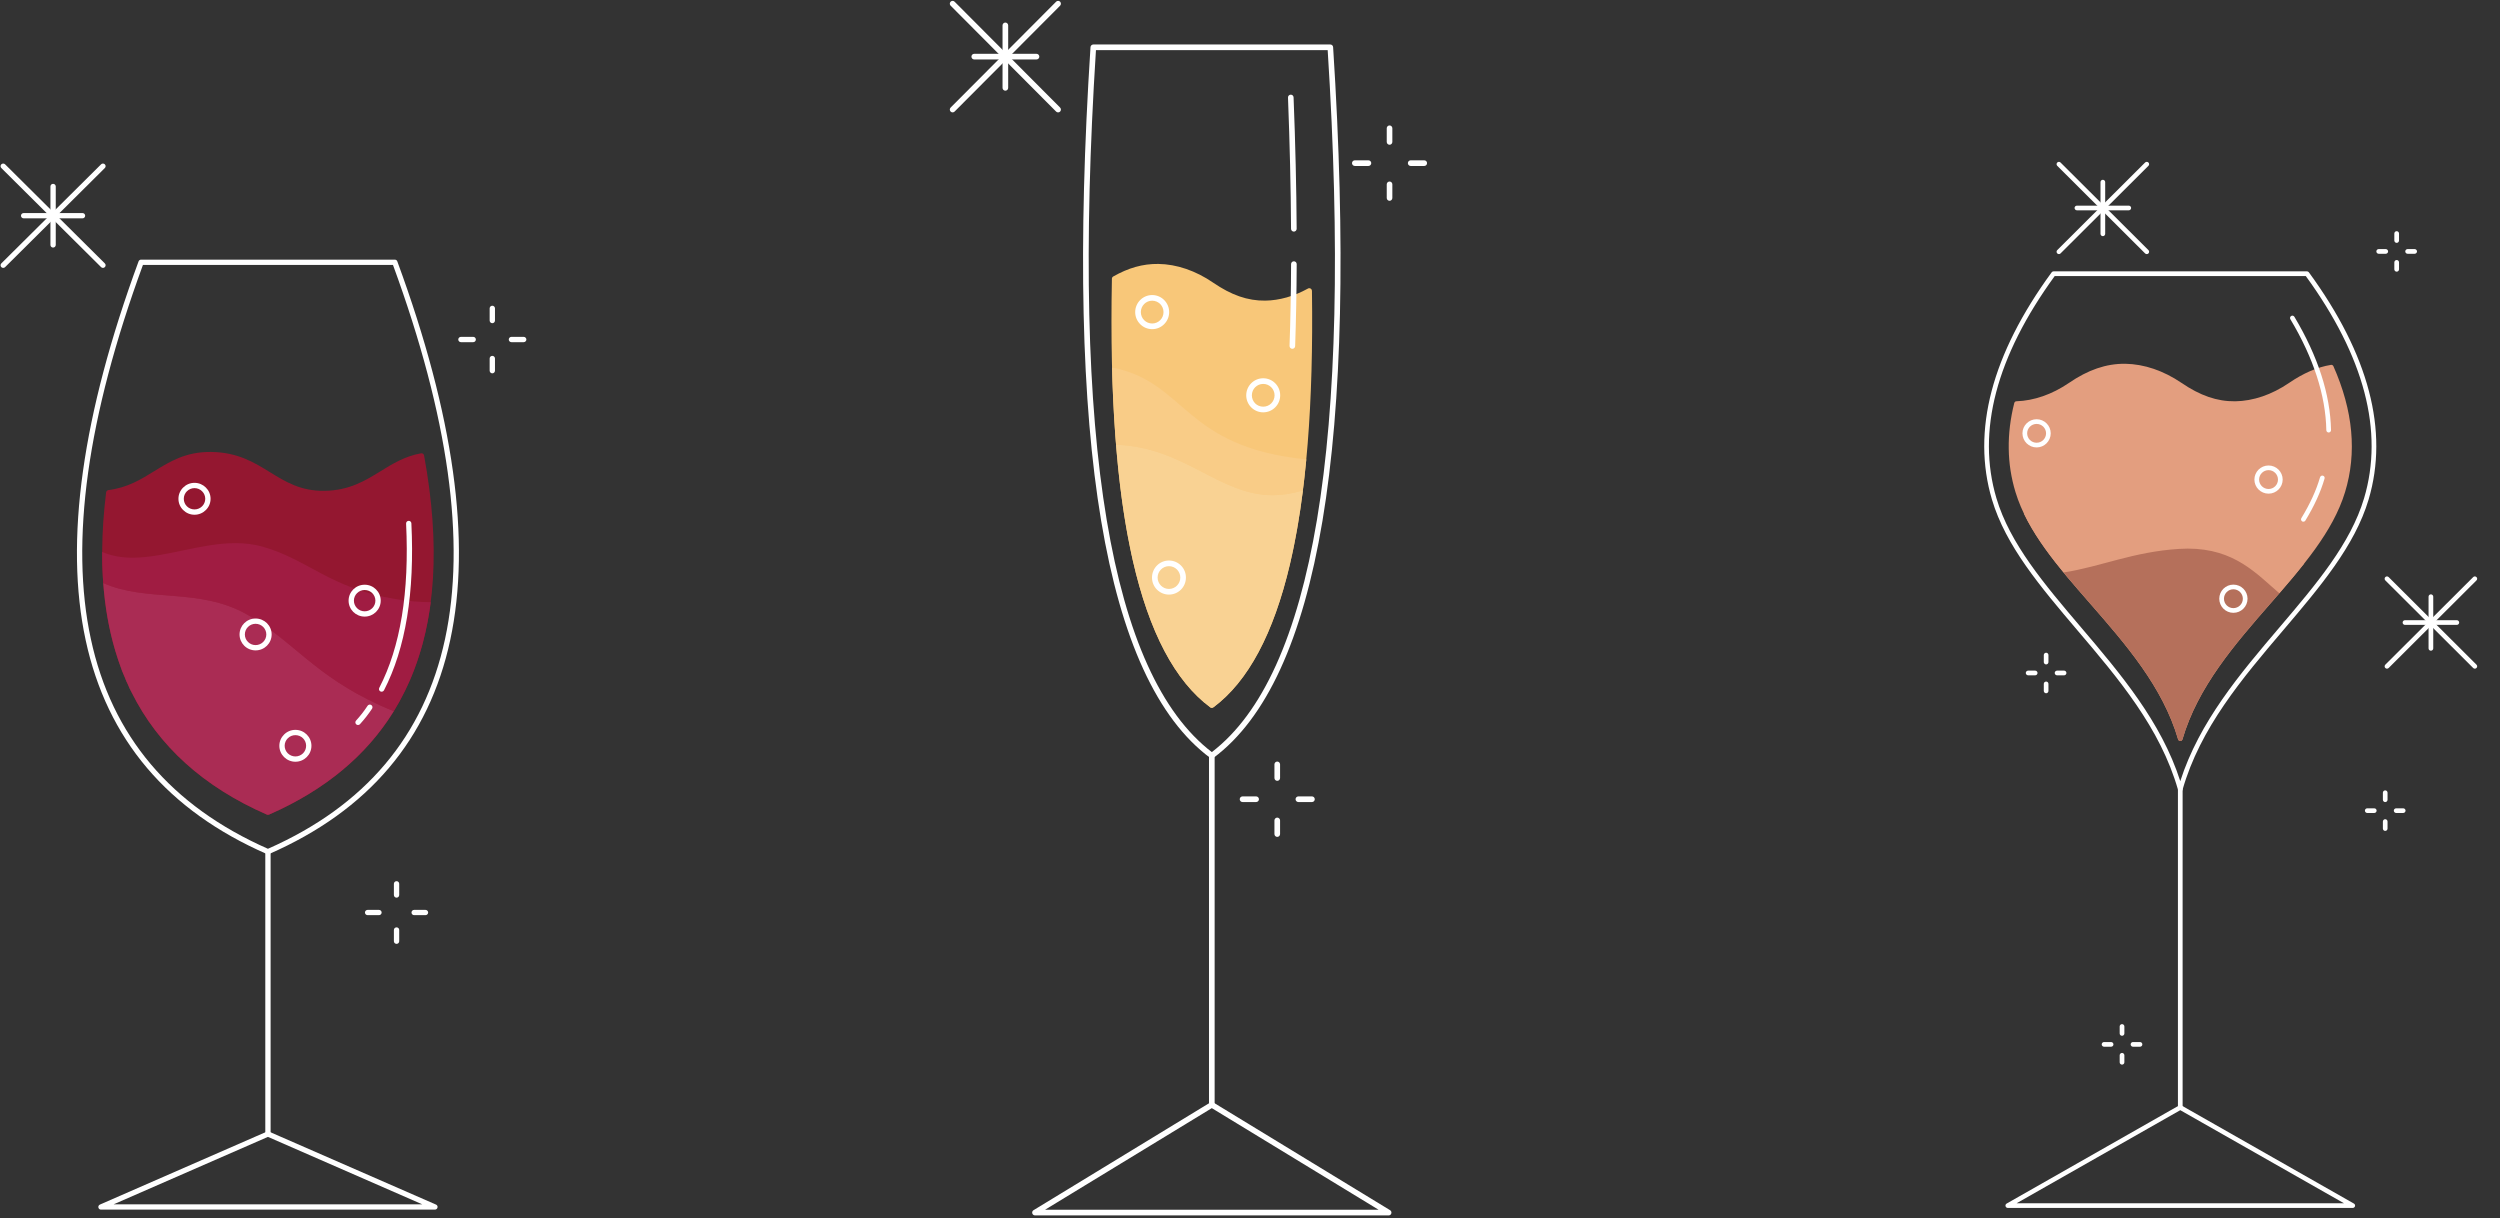<svg xmlns="http://www.w3.org/2000/svg" xmlns:xlink="http://www.w3.org/1999/xlink" width="355" zoomAndPan="magnify" viewBox="0 0 266.25 129.75" height="173" preserveAspectRatio="xMidYMid meet" version="1.0"><rect x="0" y="0" width="266.25" height="129.75" fill="#333333" stroke="none"/><defs><clipPath id="8d1c4543c9"><path d="M 8 27 L 49 27 L 49 128.824 L 8 128.824 Z M 8 27 " clip-rule="nonzero"/></clipPath><clipPath id="4b82f458eb"><path d="M 0 17.391 L 12 17.391 L 12 29 L 0 29 Z M 0 17.391 " clip-rule="nonzero"/></clipPath><clipPath id="2c6375df28"><path d="M 54 35.621 L 56.059 35.621 L 56.059 36.711 L 54 36.711 Z M 54 35.621 " clip-rule="nonzero"/></clipPath><clipPath id="0592af0f2b"><path d="M 109 117 L 149 117 L 149 129.441 L 109 129.441 Z M 109 117 " clip-rule="nonzero"/></clipPath><clipPath id="e5885aa79c"><path d="M 101.117 0.059 L 113 0.059 L 113 12 L 101.117 12 Z M 101.117 0.059 " clip-rule="nonzero"/></clipPath><clipPath id="10c1875e1b"><path d="M 149.645 17 L 151.973 17 L 151.973 17.762 L 149.645 17.762 Z M 149.645 17 " clip-rule="nonzero"/></clipPath><clipPath id="139199bc08"><path d="M 213 117 L 251 117 L 251 128.645 L 213 128.645 Z M 213 117 " clip-rule="nonzero"/></clipPath><clipPath id="ac4339d6af"><path d="M 219 17.207 L 229 17.207 L 229 28 L 219 28 Z M 219 17.207 " clip-rule="nonzero"/></clipPath><clipPath id="532c71d599"><path d="M 253.754 61.234 L 263.805 61.234 L 263.805 71.387 L 253.754 71.387 Z M 253.754 61.234 " clip-rule="nonzero"/></clipPath></defs><g clip-path="url(#8d1c4543c9)"><path fill="#ffffff" d="M 15.023 27.652 L 42.051 27.652 C 42.18 27.652 42.289 27.738 42.32 27.855 C 48.336 44.223 50.211 57.66 47.949 68.168 C 45.676 78.723 39.246 86.32 28.648 90.957 C 28.574 90.988 28.492 90.988 28.422 90.957 C 17.828 86.32 11.395 78.723 9.121 68.168 C 6.859 57.656 8.738 44.211 14.758 27.836 C 14.801 27.723 14.906 27.652 15.023 27.652 M 28.535 28.215 L 15.223 28.215 C 9.293 44.402 7.441 57.684 9.676 68.051 C 11.898 78.383 18.188 85.828 28.535 90.395 C 38.887 85.828 45.172 78.383 47.398 68.051 C 49.629 57.684 47.781 44.402 41.852 28.215 L 28.535 28.215 M 28.535 128.262 L 44.973 128.262 L 28.535 121.078 L 12.098 128.262 L 28.535 128.262 M 46.32 128.824 L 10.754 128.824 C 10.645 128.824 10.539 128.762 10.496 128.656 C 10.43 128.516 10.496 128.352 10.637 128.289 L 28.422 120.516 C 28.492 120.484 28.574 120.484 28.648 120.516 L 46.418 128.281 C 46.527 128.32 46.602 128.422 46.602 128.543 C 46.602 128.699 46.477 128.824 46.32 128.824 " fill-opacity="1" fill-rule="nonzero"/></g><path fill="#ffffff" d="M 28.254 90.699 C 28.254 90.543 28.379 90.418 28.535 90.418 C 28.691 90.418 28.82 90.543 28.82 90.699 L 28.82 120.773 C 28.82 120.93 28.691 121.055 28.535 121.055 C 28.379 121.055 28.254 120.93 28.254 120.773 L 28.254 90.699 " fill-opacity="1" fill-rule="nonzero"/><path fill="#941730" d="M 43.672 72.398 C 40.918 78.789 35.91 83.574 28.648 86.754 C 28.582 86.785 28.496 86.789 28.422 86.754 C 21.672 83.801 16.867 79.457 14.012 73.727 C 11.164 68.004 10.258 60.91 11.301 52.441 C 11.316 52.316 11.414 52.215 11.543 52.195 C 13.578 51.941 15.008 51.059 16.414 50.188 C 18.129 49.133 19.812 48.094 22.512 48.133 C 25.32 48.172 27.055 49.246 28.766 50.297 C 30.41 51.312 32.023 52.309 34.559 52.273 C 37.203 52.234 38.875 51.203 40.52 50.191 C 41.816 49.391 43.098 48.598 44.836 48.277 C 44.988 48.25 45.137 48.352 45.164 48.504 C 46.918 58.059 46.422 66.023 43.672 72.398 " fill-opacity="1" fill-rule="evenodd"/><path fill="#ffffff" d="M 28.793 86.691 C 35.977 83.516 40.938 78.75 43.672 72.398 C 43.676 72.395 43.68 72.387 43.68 72.383 C 43.68 72.387 43.676 72.395 43.672 72.398 C 40.938 78.75 35.977 83.516 28.793 86.691 M 14 73.703 C 14 73.699 14 73.699 14 73.695 C 14 73.699 14 73.699 14 73.703 M 13.988 73.676 L 13.988 73.676 M 43.684 72.371 C 43.688 72.371 43.688 72.371 43.688 72.367 C 43.688 72.367 43.688 72.371 43.684 72.371 " fill-opacity="1" fill-rule="nonzero"/><path fill="#a01c42" d="M 28.668 86.746 C 28.672 86.746 28.676 86.746 28.676 86.742 C 28.676 86.742 28.672 86.746 28.668 86.746 M 28.688 86.738 C 28.691 86.734 28.695 86.734 28.699 86.734 C 28.695 86.734 28.691 86.734 28.688 86.738 M 28.707 86.73 C 28.711 86.727 28.715 86.727 28.719 86.727 C 28.715 86.727 28.711 86.727 28.707 86.73 M 28.727 86.723 C 28.742 86.715 28.754 86.707 28.77 86.703 C 28.754 86.707 28.742 86.715 28.727 86.723 M 28.773 86.699 C 28.777 86.699 28.781 86.695 28.785 86.695 C 28.781 86.695 28.777 86.699 28.773 86.699 M 28.793 86.691 C 34.652 84.098 39.035 80.449 41.938 75.742 C 41.461 75.555 40.977 75.348 40.48 75.121 C 33.441 71.918 31.254 68.27 26.305 65.445 C 21.223 62.547 15.672 64.188 10.996 62.094 C 11.184 64.656 11.609 67.051 12.27 69.277 C 11.332 66.117 10.867 62.617 10.883 58.785 C 11.914 59.227 13 59.395 14.129 59.395 C 15.848 59.395 17.66 59.004 19.504 58.617 C 21.352 58.23 23.227 57.844 25.078 57.844 C 26.039 57.844 26.992 57.949 27.934 58.211 C 32.883 59.609 35.07 62.625 42.113 63.801 C 43.434 64.02 44.684 64.129 45.871 64.133 C 45.488 67.121 44.762 69.867 43.688 72.367 C 43.688 72.371 43.688 72.371 43.684 72.371 C 43.684 72.375 43.684 72.379 43.68 72.383 C 43.68 72.387 43.676 72.395 43.672 72.398 C 40.938 78.75 35.977 83.516 28.793 86.691 M 13.988 73.676 C 13.988 73.672 13.988 73.672 13.988 73.672 C 13.988 73.676 13.988 73.676 13.988 73.676 M 12.316 69.43 C 12.316 69.43 12.312 69.43 12.312 69.426 C 12.312 69.43 12.316 69.43 12.316 69.43 M 12.309 69.406 C 12.309 69.402 12.309 69.402 12.305 69.398 C 12.309 69.402 12.309 69.402 12.309 69.406 M 12.301 69.379 C 12.301 69.379 12.297 69.375 12.297 69.375 C 12.297 69.375 12.301 69.379 12.301 69.379 M 12.289 69.348 C 12.289 69.344 12.289 69.344 12.289 69.336 C 12.289 69.344 12.289 69.344 12.289 69.348 M 12.285 69.324 C 12.281 69.32 12.281 69.316 12.277 69.309 C 12.281 69.316 12.281 69.32 12.285 69.324 M 12.277 69.301 C 12.273 69.297 12.273 69.289 12.27 69.285 C 12.273 69.289 12.273 69.297 12.277 69.301 " fill-opacity="1" fill-rule="nonzero"/><path fill="#ffffff" d="M 28.535 86.777 C 28.5 86.777 28.457 86.77 28.422 86.754 C 21.672 83.801 16.867 79.457 14.012 73.727 C 16.867 79.457 21.672 83.801 28.422 86.754 C 28.457 86.77 28.5 86.777 28.535 86.777 C 28.574 86.777 28.613 86.77 28.648 86.754 C 28.656 86.75 28.664 86.75 28.668 86.746 C 28.664 86.75 28.656 86.75 28.648 86.754 C 28.613 86.77 28.574 86.777 28.535 86.777 M 28.676 86.742 C 28.68 86.742 28.684 86.738 28.688 86.738 C 28.684 86.738 28.68 86.742 28.676 86.742 M 28.699 86.734 C 28.703 86.73 28.703 86.73 28.707 86.73 C 28.703 86.73 28.703 86.73 28.699 86.734 M 28.719 86.727 C 28.719 86.723 28.723 86.723 28.727 86.723 C 28.723 86.723 28.719 86.723 28.719 86.727 M 28.77 86.703 C 28.77 86.703 28.77 86.699 28.773 86.699 C 28.773 86.699 28.77 86.703 28.77 86.703 M 28.785 86.695 C 28.789 86.695 28.789 86.695 28.793 86.691 C 28.789 86.695 28.789 86.695 28.785 86.695 M 14.004 73.707 C 14.004 73.703 14 73.703 14 73.703 C 14.004 73.703 14.004 73.707 14.004 73.707 M 14 73.695 L 14 73.695 M 13.996 73.691 C 13.992 73.684 13.992 73.68 13.988 73.676 C 13.988 73.676 13.988 73.676 13.988 73.68 C 13.992 73.68 13.992 73.684 13.996 73.691 M 13.988 73.672 C 13.426 72.539 12.938 71.348 12.527 70.105 C 12.637 70.434 12.75 70.762 12.871 71.082 C 12.875 71.098 12.883 71.117 12.891 71.133 C 12.891 71.133 12.891 71.137 12.891 71.137 C 12.895 71.145 12.898 71.152 12.898 71.16 C 12.902 71.168 12.906 71.176 12.91 71.184 C 12.91 71.188 12.91 71.188 12.91 71.188 C 12.914 71.199 12.914 71.203 12.918 71.215 C 12.922 71.215 12.922 71.215 12.922 71.215 C 12.922 71.223 12.926 71.23 12.926 71.238 C 12.93 71.238 12.93 71.242 12.93 71.242 C 12.934 71.25 12.938 71.258 12.938 71.266 C 12.938 71.266 12.941 71.266 12.941 71.27 C 12.941 71.277 12.945 71.281 12.949 71.289 C 12.949 71.293 12.949 71.293 12.949 71.297 C 12.953 71.305 12.957 71.309 12.957 71.316 C 12.961 71.32 12.961 71.32 12.961 71.324 C 12.965 71.328 12.965 71.336 12.969 71.344 C 12.969 71.344 12.969 71.348 12.973 71.352 C 12.973 71.355 12.977 71.359 12.977 71.367 C 12.98 71.371 12.98 71.375 12.98 71.379 C 12.984 71.383 12.988 71.387 12.988 71.395 C 12.988 71.398 12.992 71.402 12.992 71.406 C 12.992 71.41 12.996 71.414 12.996 71.418 C 13 71.422 13 71.426 13.004 71.434 C 13.004 71.438 13.008 71.441 13.008 71.445 C 13.012 71.449 13.012 71.453 13.012 71.457 C 13.016 71.461 13.016 71.465 13.016 71.469 C 13.02 71.477 13.023 71.48 13.023 71.488 C 13.027 71.492 13.027 71.496 13.027 71.5 C 13.031 71.504 13.031 71.508 13.035 71.512 C 13.035 71.516 13.035 71.516 13.035 71.52 C 13.039 71.527 13.043 71.539 13.047 71.547 C 13.047 71.547 13.047 71.551 13.047 71.551 C 13.051 71.555 13.051 71.559 13.055 71.566 C 13.055 71.566 13.059 71.57 13.059 71.57 C 13.062 71.59 13.07 71.602 13.078 71.617 C 13.078 71.621 13.078 71.621 13.078 71.625 C 13.082 71.641 13.09 71.656 13.098 71.672 C 13.098 71.676 13.098 71.676 13.098 71.676 C 13.105 71.691 13.113 71.711 13.117 71.727 C 13.117 71.727 13.117 71.727 13.117 71.73 C 13.125 71.746 13.133 71.762 13.141 71.781 C 13.344 72.293 13.566 72.793 13.797 73.285 C 13.801 73.285 13.801 73.285 13.801 73.289 C 13.809 73.305 13.816 73.32 13.824 73.336 C 13.824 73.336 13.824 73.34 13.824 73.34 C 13.832 73.355 13.84 73.371 13.848 73.387 C 13.848 73.387 13.848 73.391 13.848 73.391 C 13.855 73.406 13.863 73.422 13.871 73.434 C 13.871 73.438 13.871 73.441 13.875 73.441 C 13.883 73.457 13.887 73.469 13.895 73.484 C 13.895 73.488 13.898 73.488 13.898 73.492 C 13.902 73.496 13.902 73.5 13.906 73.504 C 13.906 73.512 13.91 73.512 13.91 73.52 C 13.914 73.523 13.918 73.527 13.918 73.535 C 13.922 73.535 13.922 73.543 13.922 73.543 C 13.926 73.547 13.926 73.551 13.93 73.555 C 13.934 73.562 13.934 73.566 13.938 73.574 C 13.941 73.578 13.941 73.578 13.941 73.582 C 13.945 73.586 13.945 73.59 13.949 73.594 C 13.949 73.598 13.953 73.602 13.953 73.605 C 13.957 73.609 13.961 73.617 13.965 73.625 C 13.965 73.625 13.965 73.629 13.965 73.629 C 13.969 73.637 13.969 73.641 13.973 73.645 C 13.977 73.648 13.977 73.652 13.977 73.652 C 13.98 73.66 13.984 73.668 13.988 73.672 M 12.527 70.105 C 12.527 70.102 12.523 70.094 12.523 70.09 C 12.523 70.094 12.527 70.102 12.527 70.105 M 12.523 70.082 C 12.52 70.078 12.52 70.074 12.516 70.07 C 12.52 70.074 12.52 70.078 12.523 70.082 M 12.516 70.062 C 12.512 70.059 12.512 70.055 12.512 70.051 C 12.512 70.055 12.512 70.059 12.516 70.062 " fill-opacity="1" fill-rule="nonzero"/><path fill="#a01c42" d="M 14.012 73.727 C 14.012 73.719 14.008 73.715 14.004 73.707 C 14.004 73.707 14.004 73.703 14 73.703 C 14.008 73.711 14.008 73.719 14.012 73.727 M 14 73.695 C 13.996 73.691 13.996 73.691 13.996 73.691 C 13.992 73.684 13.992 73.68 13.988 73.68 C 13.992 73.684 13.996 73.691 14 73.695 M 13.988 73.672 C 13.984 73.668 13.98 73.66 13.977 73.652 C 13.98 73.66 13.984 73.668 13.988 73.672 M 13.973 73.645 C 13.969 73.641 13.969 73.637 13.965 73.629 C 13.969 73.637 13.969 73.641 13.973 73.645 M 13.965 73.625 C 13.961 73.617 13.957 73.609 13.953 73.605 C 13.957 73.609 13.957 73.617 13.965 73.625 M 13.949 73.594 C 13.945 73.59 13.945 73.586 13.941 73.582 C 13.945 73.586 13.945 73.59 13.949 73.594 M 13.938 73.574 C 13.934 73.566 13.934 73.562 13.93 73.555 C 13.934 73.562 13.934 73.566 13.938 73.574 M 13.922 73.543 C 13.922 73.543 13.922 73.535 13.918 73.535 C 13.922 73.535 13.922 73.543 13.922 73.543 M 13.91 73.52 C 13.91 73.512 13.906 73.512 13.906 73.504 C 13.906 73.512 13.91 73.516 13.91 73.52 M 13.898 73.492 C 13.898 73.488 13.895 73.488 13.895 73.484 C 13.895 73.488 13.898 73.488 13.898 73.492 M 13.875 73.441 C 13.871 73.441 13.871 73.438 13.871 73.434 C 13.871 73.438 13.871 73.441 13.875 73.441 M 13.848 73.391 C 13.848 73.391 13.848 73.387 13.848 73.387 C 13.848 73.387 13.848 73.387 13.848 73.391 M 13.824 73.34 C 13.824 73.34 13.824 73.336 13.824 73.336 C 13.824 73.336 13.824 73.34 13.824 73.34 M 13.801 73.289 C 13.801 73.285 13.801 73.285 13.797 73.285 C 13.801 73.285 13.801 73.285 13.801 73.289 M 13.117 71.73 C 13.117 71.727 13.117 71.727 13.117 71.727 C 13.117 71.727 13.117 71.727 13.117 71.73 M 13.098 71.676 C 13.098 71.676 13.098 71.676 13.098 71.672 C 13.098 71.676 13.098 71.676 13.098 71.676 M 13.078 71.625 C 13.078 71.621 13.078 71.621 13.078 71.617 C 13.078 71.621 13.078 71.621 13.078 71.625 M 13.059 71.57 C 13.059 71.57 13.055 71.566 13.055 71.566 C 13.055 71.566 13.059 71.57 13.059 71.57 M 13.047 71.551 C 13.047 71.551 13.047 71.547 13.047 71.547 C 13.047 71.547 13.047 71.551 13.047 71.551 M 13.035 71.52 C 13.035 71.516 13.035 71.516 13.035 71.512 C 13.035 71.516 13.035 71.516 13.035 71.52 M 13.027 71.5 C 13.027 71.496 13.027 71.492 13.023 71.488 C 13.027 71.492 13.027 71.496 13.027 71.5 M 13.016 71.469 C 13.016 71.465 13.016 71.461 13.012 71.457 C 13.016 71.461 13.016 71.465 13.016 71.469 M 13.008 71.445 C 13.008 71.441 13.004 71.438 13.004 71.434 C 13.004 71.438 13.008 71.441 13.008 71.445 M 12.996 71.418 C 12.996 71.414 12.992 71.41 12.992 71.406 C 12.992 71.41 12.996 71.414 12.996 71.418 M 12.988 71.395 C 12.988 71.387 12.984 71.383 12.98 71.379 C 12.984 71.383 12.988 71.387 12.988 71.395 M 12.977 71.367 C 12.977 71.359 12.973 71.355 12.973 71.352 C 12.973 71.355 12.977 71.359 12.977 71.367 M 12.969 71.344 C 12.965 71.336 12.965 71.328 12.961 71.324 C 12.965 71.328 12.965 71.336 12.969 71.344 M 12.957 71.316 C 12.957 71.309 12.953 71.305 12.949 71.297 C 12.953 71.305 12.957 71.309 12.957 71.316 M 12.949 71.289 C 12.945 71.281 12.941 71.277 12.941 71.27 C 12.941 71.277 12.945 71.281 12.949 71.289 M 12.938 71.266 C 12.938 71.258 12.934 71.25 12.93 71.242 C 12.934 71.25 12.938 71.258 12.938 71.266 M 12.926 71.238 C 12.926 71.23 12.922 71.223 12.922 71.215 C 12.922 71.223 12.926 71.23 12.926 71.238 M 12.918 71.215 C 12.914 71.203 12.914 71.199 12.91 71.188 C 12.914 71.199 12.914 71.203 12.918 71.215 M 12.91 71.184 C 12.906 71.176 12.902 71.168 12.898 71.16 C 12.902 71.168 12.906 71.176 12.91 71.184 M 12.898 71.16 C 12.898 71.152 12.895 71.145 12.891 71.137 C 12.895 71.145 12.898 71.152 12.898 71.16 M 12.891 71.133 C 12.883 71.117 12.875 71.098 12.871 71.082 C 12.875 71.098 12.883 71.117 12.891 71.133 M 12.871 71.082 C 12.75 70.762 12.637 70.434 12.527 70.105 C 12.527 70.102 12.523 70.094 12.523 70.09 C 12.523 70.09 12.523 70.086 12.523 70.082 C 12.52 70.078 12.52 70.074 12.516 70.07 C 12.516 70.066 12.516 70.066 12.516 70.062 C 12.512 70.059 12.512 70.055 12.512 70.051 C 12.445 69.848 12.379 69.641 12.316 69.43 C 12.484 69.992 12.672 70.543 12.871 71.082 M 12.312 69.426 C 12.312 69.422 12.309 69.414 12.309 69.406 C 12.309 69.414 12.312 69.422 12.312 69.426 M 12.305 69.398 C 12.305 69.395 12.301 69.387 12.301 69.379 C 12.301 69.387 12.305 69.395 12.305 69.398 M 12.297 69.375 C 12.297 69.367 12.293 69.355 12.289 69.348 C 12.293 69.355 12.297 69.367 12.297 69.375 M 12.289 69.336 C 12.285 69.332 12.285 69.328 12.285 69.324 C 12.285 69.328 12.285 69.332 12.289 69.336 M 12.277 69.309 C 12.277 69.309 12.277 69.305 12.277 69.301 C 12.277 69.305 12.277 69.309 12.277 69.309 M 12.27 69.285 C 12.27 69.281 12.27 69.281 12.27 69.277 C 12.27 69.281 12.27 69.281 12.27 69.285 " fill-opacity="1" fill-rule="nonzero"/><path fill="#ffffff" d="M 14 73.703 C 14 73.699 14 73.699 14 73.695 C 14 73.699 14 73.703 14 73.703 M 13.988 73.68 C 13.988 73.676 13.988 73.676 13.988 73.676 C 13.988 73.676 13.988 73.676 13.988 73.68 M 13.977 73.652 C 13.977 73.652 13.977 73.648 13.973 73.645 C 13.977 73.648 13.977 73.652 13.977 73.652 M 13.965 73.629 C 13.965 73.629 13.965 73.625 13.965 73.625 C 13.965 73.625 13.965 73.629 13.965 73.629 M 13.953 73.605 C 13.953 73.602 13.949 73.598 13.949 73.594 C 13.949 73.598 13.953 73.602 13.953 73.605 M 13.941 73.582 C 13.941 73.578 13.941 73.578 13.938 73.574 C 13.941 73.574 13.941 73.578 13.941 73.582 M 13.93 73.555 C 13.926 73.551 13.926 73.547 13.922 73.543 C 13.926 73.547 13.926 73.551 13.93 73.555 M 13.918 73.535 C 13.918 73.527 13.914 73.523 13.91 73.52 C 13.914 73.523 13.918 73.527 13.918 73.535 M 13.906 73.504 C 13.902 73.5 13.902 73.496 13.898 73.492 C 13.898 73.496 13.902 73.5 13.906 73.504 M 13.895 73.484 C 13.887 73.469 13.883 73.457 13.875 73.441 C 13.883 73.457 13.887 73.469 13.895 73.484 M 13.871 73.434 C 13.863 73.422 13.855 73.406 13.848 73.391 C 13.855 73.406 13.863 73.422 13.871 73.434 M 13.848 73.387 C 13.84 73.371 13.832 73.355 13.824 73.34 C 13.832 73.355 13.84 73.371 13.848 73.387 M 13.824 73.336 C 13.816 73.32 13.809 73.305 13.801 73.289 C 13.809 73.305 13.816 73.32 13.824 73.336 M 13.797 73.285 C 13.566 72.793 13.344 72.293 13.141 71.781 C 13.344 72.293 13.566 72.793 13.797 73.285 M 13.141 71.781 C 13.133 71.762 13.125 71.746 13.117 71.73 C 13.125 71.746 13.133 71.762 13.141 71.781 M 13.117 71.727 C 13.113 71.711 13.105 71.691 13.098 71.676 C 13.105 71.691 13.113 71.711 13.117 71.727 M 13.098 71.672 C 13.09 71.656 13.082 71.641 13.078 71.625 C 13.082 71.641 13.09 71.656 13.098 71.672 M 13.078 71.617 C 13.07 71.602 13.062 71.59 13.059 71.57 C 13.062 71.59 13.07 71.602 13.078 71.617 M 13.055 71.566 C 13.051 71.559 13.051 71.555 13.047 71.551 C 13.051 71.555 13.051 71.559 13.055 71.566 M 13.047 71.547 C 13.043 71.539 13.039 71.527 13.035 71.52 C 13.039 71.527 13.043 71.539 13.047 71.547 M 13.035 71.512 C 13.031 71.508 13.031 71.504 13.027 71.5 C 13.031 71.504 13.031 71.508 13.035 71.512 M 13.023 71.488 C 13.023 71.48 13.02 71.477 13.016 71.469 C 13.02 71.477 13.023 71.48 13.023 71.488 M 13.012 71.457 C 13.012 71.453 13.012 71.449 13.008 71.445 C 13.012 71.449 13.012 71.453 13.012 71.457 M 13.004 71.434 C 13 71.426 13 71.422 12.996 71.418 C 13 71.422 13 71.426 13.004 71.434 M 12.992 71.406 C 12.992 71.402 12.988 71.398 12.988 71.395 C 12.988 71.398 12.992 71.402 12.992 71.406 M 12.98 71.379 C 12.98 71.375 12.98 71.371 12.977 71.367 C 12.98 71.371 12.98 71.375 12.98 71.379 M 12.973 71.352 C 12.969 71.348 12.969 71.344 12.969 71.344 C 12.969 71.344 12.969 71.348 12.973 71.352 M 12.961 71.324 C 12.961 71.32 12.961 71.32 12.957 71.316 C 12.961 71.32 12.961 71.32 12.961 71.324 M 12.949 71.297 C 12.949 71.293 12.949 71.293 12.949 71.289 C 12.949 71.293 12.949 71.293 12.949 71.297 M 12.941 71.27 C 12.941 71.266 12.938 71.266 12.938 71.266 C 12.938 71.266 12.941 71.266 12.941 71.27 M 12.93 71.242 C 12.93 71.242 12.93 71.238 12.926 71.238 C 12.93 71.238 12.93 71.242 12.93 71.242 M 12.922 71.215 C 12.922 71.215 12.922 71.215 12.918 71.215 C 12.922 71.215 12.922 71.215 12.922 71.215 M 12.91 71.188 C 12.91 71.188 12.91 71.188 12.91 71.184 C 12.91 71.188 12.91 71.188 12.91 71.188 M 12.898 71.16 L 12.898 71.16 M 12.891 71.137 C 12.891 71.137 12.891 71.133 12.891 71.133 C 12.891 71.133 12.891 71.133 12.891 71.137 " fill-opacity="1" fill-rule="nonzero"/><path fill="#aa2c54" d="M 28.535 86.777 C 28.5 86.777 28.457 86.77 28.422 86.754 C 21.672 83.801 16.867 79.457 14.012 73.727 C 14.008 73.719 14.008 73.711 14 73.703 C 14 73.703 14 73.699 14 73.695 C 13.996 73.691 13.992 73.684 13.988 73.68 C 13.988 73.676 13.988 73.676 13.988 73.676 C 13.988 73.676 13.988 73.676 13.988 73.672 C 13.984 73.668 13.98 73.66 13.977 73.652 C 13.977 73.652 13.977 73.648 13.973 73.645 C 13.969 73.641 13.969 73.637 13.965 73.629 C 13.965 73.629 13.965 73.625 13.965 73.625 C 13.957 73.617 13.957 73.609 13.953 73.605 C 13.953 73.602 13.949 73.598 13.949 73.594 C 13.945 73.59 13.945 73.586 13.941 73.582 C 13.941 73.578 13.941 73.574 13.938 73.574 C 13.934 73.566 13.934 73.562 13.93 73.555 C 13.926 73.551 13.926 73.547 13.922 73.543 C 13.922 73.543 13.922 73.535 13.918 73.535 C 13.918 73.527 13.914 73.523 13.91 73.52 C 13.91 73.516 13.906 73.512 13.906 73.504 C 13.902 73.5 13.898 73.496 13.898 73.492 C 13.898 73.488 13.895 73.488 13.895 73.484 C 13.887 73.469 13.883 73.457 13.875 73.441 C 13.871 73.441 13.871 73.438 13.871 73.434 C 13.863 73.422 13.855 73.406 13.848 73.391 C 13.848 73.387 13.848 73.387 13.848 73.387 C 13.84 73.371 13.832 73.355 13.824 73.34 C 13.824 73.34 13.824 73.336 13.824 73.336 C 13.816 73.32 13.809 73.305 13.801 73.289 C 13.801 73.285 13.801 73.285 13.797 73.285 C 13.566 72.793 13.344 72.293 13.141 71.781 C 13.133 71.762 13.125 71.746 13.117 71.73 C 13.117 71.727 13.117 71.727 13.117 71.727 C 13.113 71.711 13.105 71.691 13.098 71.676 C 13.098 71.676 13.098 71.676 13.098 71.672 C 13.09 71.656 13.082 71.641 13.078 71.625 C 13.078 71.621 13.078 71.621 13.078 71.617 C 13.07 71.602 13.062 71.59 13.059 71.57 C 13.059 71.57 13.055 71.566 13.055 71.566 C 13.051 71.559 13.051 71.555 13.047 71.551 C 13.047 71.551 13.047 71.547 13.047 71.547 C 13.043 71.539 13.039 71.527 13.035 71.52 C 13.035 71.516 13.035 71.516 13.035 71.512 C 13.031 71.508 13.031 71.504 13.027 71.5 C 13.027 71.496 13.027 71.492 13.023 71.488 C 13.023 71.48 13.02 71.477 13.016 71.469 C 13.016 71.465 13.016 71.461 13.012 71.457 C 13.012 71.453 13.012 71.449 13.008 71.445 C 13.008 71.441 13.004 71.438 13.004 71.434 C 13 71.426 13 71.422 12.996 71.418 C 12.996 71.414 12.992 71.41 12.992 71.406 C 12.992 71.402 12.988 71.398 12.988 71.395 C 12.988 71.387 12.984 71.383 12.98 71.379 C 12.98 71.375 12.98 71.371 12.977 71.367 C 12.977 71.359 12.973 71.355 12.973 71.352 C 12.969 71.348 12.969 71.344 12.969 71.344 C 12.965 71.336 12.965 71.328 12.961 71.324 C 12.961 71.32 12.961 71.32 12.957 71.316 C 12.957 71.309 12.953 71.305 12.949 71.297 C 12.949 71.293 12.949 71.293 12.949 71.289 C 12.945 71.281 12.941 71.277 12.941 71.27 C 12.941 71.266 12.938 71.266 12.938 71.266 C 12.938 71.258 12.934 71.25 12.93 71.242 C 12.93 71.242 12.93 71.238 12.926 71.238 C 12.926 71.23 12.922 71.223 12.922 71.215 C 12.922 71.215 12.922 71.215 12.918 71.215 C 12.914 71.203 12.914 71.199 12.91 71.188 C 12.91 71.188 12.91 71.188 12.91 71.184 C 12.906 71.176 12.902 71.168 12.898 71.16 C 12.898 71.152 12.895 71.145 12.891 71.137 C 12.891 71.133 12.891 71.133 12.891 71.133 C 12.883 71.117 12.875 71.098 12.871 71.082 C 12.672 70.543 12.484 69.992 12.316 69.43 C 12.316 69.43 12.312 69.43 12.312 69.426 C 12.312 69.422 12.309 69.414 12.309 69.406 C 12.309 69.402 12.309 69.402 12.305 69.398 C 12.305 69.395 12.301 69.387 12.301 69.379 C 12.301 69.379 12.297 69.375 12.297 69.375 C 12.297 69.367 12.293 69.355 12.289 69.348 C 12.289 69.344 12.289 69.344 12.289 69.336 C 12.285 69.332 12.285 69.328 12.285 69.324 C 12.281 69.32 12.281 69.316 12.277 69.309 C 12.277 69.309 12.277 69.305 12.277 69.301 C 12.273 69.297 12.273 69.289 12.27 69.285 C 12.27 69.281 12.27 69.281 12.27 69.277 C 11.609 67.051 11.184 64.656 10.996 62.094 C 15.672 64.188 21.223 62.547 26.305 65.445 C 31.254 68.27 33.441 71.918 40.48 75.121 C 40.977 75.348 41.461 75.555 41.938 75.742 C 39.035 80.449 34.652 84.098 28.793 86.691 C 28.789 86.695 28.789 86.695 28.785 86.695 C 28.781 86.695 28.777 86.699 28.773 86.699 C 28.77 86.699 28.77 86.703 28.77 86.703 C 28.754 86.707 28.742 86.715 28.727 86.723 C 28.723 86.723 28.719 86.723 28.719 86.727 C 28.715 86.727 28.711 86.727 28.707 86.73 C 28.703 86.73 28.703 86.73 28.699 86.734 C 28.695 86.734 28.691 86.734 28.688 86.738 C 28.684 86.738 28.68 86.742 28.676 86.742 C 28.676 86.746 28.672 86.746 28.668 86.746 C 28.664 86.75 28.656 86.75 28.648 86.754 C 28.613 86.77 28.574 86.777 28.535 86.777 " fill-opacity="1" fill-rule="nonzero"/><path fill="#ffffff" d="M 43.25 55.762 C 43.242 55.605 43.363 55.473 43.52 55.469 C 43.672 55.461 43.805 55.578 43.812 55.734 C 43.992 59.43 43.84 62.754 43.355 65.715 C 42.867 68.684 42.047 71.285 40.895 73.516 C 40.82 73.652 40.652 73.707 40.512 73.637 C 40.375 73.566 40.32 73.395 40.391 73.258 C 41.52 71.078 42.32 68.535 42.797 65.625 C 43.277 62.703 43.426 59.418 43.25 55.762 " fill-opacity="1" fill-rule="nonzero"/><path fill="#ffffff" d="M 39.148 75.164 C 39.234 75.035 39.41 75 39.539 75.082 C 39.672 75.168 39.707 75.344 39.625 75.473 C 39.441 75.75 39.242 76.027 39.023 76.309 C 38.809 76.586 38.578 76.855 38.34 77.121 C 38.234 77.238 38.055 77.246 37.941 77.145 C 37.824 77.039 37.812 76.863 37.918 76.746 C 38.152 76.484 38.375 76.223 38.578 75.965 C 38.777 75.703 38.969 75.438 39.148 75.164 " fill-opacity="1" fill-rule="nonzero"/><path fill="#ffffff" d="M 20.715 51.422 C 21.188 51.422 21.613 51.613 21.922 51.922 C 22.234 52.227 22.426 52.652 22.426 53.121 C 22.426 53.59 22.234 54.016 21.922 54.32 C 21.613 54.629 21.188 54.82 20.715 54.82 C 20.242 54.82 19.816 54.629 19.508 54.32 C 19.195 54.016 19.004 53.59 19.004 53.121 C 19.004 52.652 19.195 52.227 19.508 51.922 C 19.816 51.613 20.242 51.422 20.715 51.422 Z M 21.523 52.32 C 21.316 52.113 21.031 51.984 20.715 51.984 C 20.398 51.984 20.113 52.113 19.906 52.32 C 19.699 52.523 19.574 52.809 19.574 53.121 C 19.574 53.434 19.699 53.719 19.906 53.922 C 20.113 54.129 20.398 54.254 20.715 54.254 C 21.031 54.254 21.316 54.129 21.523 53.922 C 21.73 53.719 21.859 53.434 21.859 53.121 C 21.859 52.809 21.73 52.523 21.523 52.32 " fill-opacity="1" fill-rule="nonzero"/><path fill="#ffffff" d="M 38.836 62.273 C 39.309 62.273 39.734 62.461 40.043 62.77 C 40.355 63.078 40.547 63.5 40.547 63.969 C 40.547 64.438 40.355 64.863 40.043 65.172 C 39.734 65.477 39.309 65.668 38.836 65.668 C 38.363 65.668 37.938 65.477 37.625 65.172 C 37.316 64.863 37.125 64.438 37.125 63.969 C 37.125 63.5 37.316 63.078 37.625 62.77 C 37.938 62.461 38.363 62.273 38.836 62.273 Z M 39.645 63.168 C 39.438 62.961 39.152 62.836 38.836 62.836 C 38.52 62.836 38.234 62.961 38.027 63.168 C 37.82 63.371 37.691 63.656 37.691 63.969 C 37.691 64.285 37.82 64.566 38.027 64.773 C 38.234 64.977 38.52 65.105 38.836 65.105 C 39.152 65.105 39.438 64.977 39.645 64.773 C 39.852 64.566 39.98 64.285 39.98 63.969 C 39.98 63.656 39.852 63.371 39.645 63.168 " fill-opacity="1" fill-rule="nonzero"/><path fill="#ffffff" d="M 31.461 77.73 C 31.934 77.73 32.359 77.918 32.668 78.227 C 32.977 78.535 33.168 78.957 33.168 79.426 C 33.168 79.895 32.977 80.32 32.668 80.629 C 32.359 80.934 31.934 81.125 31.461 81.125 C 30.988 81.125 30.562 80.934 30.254 80.629 C 29.941 80.32 29.75 79.895 29.75 79.426 C 29.75 78.957 29.941 78.535 30.254 78.227 C 30.562 77.918 30.988 77.73 31.461 77.73 Z M 32.27 78.625 C 32.062 78.418 31.777 78.293 31.461 78.293 C 31.145 78.293 30.859 78.418 30.652 78.625 C 30.445 78.828 30.316 79.113 30.316 79.426 C 30.316 79.738 30.445 80.023 30.652 80.23 C 30.859 80.434 31.145 80.562 31.461 80.562 C 31.777 80.562 32.062 80.434 32.27 80.23 C 32.477 80.023 32.602 79.738 32.602 79.426 C 32.602 79.113 32.477 78.828 32.27 78.625 " fill-opacity="1" fill-rule="nonzero"/><path fill="#ffffff" d="M 27.219 65.871 C 27.691 65.871 28.117 66.062 28.43 66.367 C 28.738 66.676 28.93 67.102 28.93 67.57 C 28.93 68.039 28.738 68.461 28.43 68.77 C 28.117 69.078 27.691 69.266 27.219 69.266 C 26.746 69.266 26.32 69.078 26.012 68.77 C 25.703 68.461 25.512 68.039 25.512 67.57 C 25.512 67.102 25.703 66.676 26.012 66.367 C 26.32 66.062 26.746 65.871 27.219 65.871 Z M 28.027 66.766 C 27.82 66.562 27.535 66.434 27.219 66.434 C 26.902 66.434 26.617 66.562 26.414 66.766 C 26.203 66.973 26.078 67.254 26.078 67.57 C 26.078 67.883 26.203 68.164 26.414 68.371 C 26.617 68.574 26.902 68.703 27.219 68.703 C 27.535 68.703 27.82 68.574 28.027 68.371 C 28.234 68.164 28.363 67.883 28.363 67.57 C 28.363 67.254 28.234 66.973 28.027 66.766 " fill-opacity="1" fill-rule="nonzero"/><g clip-path="url(#4b82f458eb)"><path fill="#ffffff" d="M 0.141 17.895 C 0.031 17.785 0.031 17.609 0.141 17.5 C 0.254 17.391 0.43 17.391 0.543 17.5 L 11.164 28.051 C 11.277 28.16 11.277 28.34 11.164 28.449 C 11.055 28.559 10.875 28.559 10.766 28.449 L 0.141 17.895 " fill-opacity="1" fill-rule="nonzero"/><path fill="#ffffff" d="M 0.543 28.449 C 0.43 28.559 0.254 28.559 0.141 28.449 C 0.031 28.34 0.031 28.16 0.141 28.051 L 10.766 17.5 C 10.875 17.391 11.055 17.391 11.164 17.5 C 11.277 17.609 11.277 17.785 11.164 17.895 L 0.543 28.449 " fill-opacity="1" fill-rule="nonzero"/></g><path fill="#ffffff" d="M 2.52 23.254 C 2.363 23.254 2.234 23.129 2.234 22.973 C 2.234 22.816 2.363 22.691 2.52 22.691 L 8.789 22.691 C 8.945 22.691 9.07 22.816 9.07 22.973 C 9.07 23.129 8.945 23.254 8.789 23.254 L 2.52 23.254 " fill-opacity="1" fill-rule="nonzero"/><path fill="#ffffff" d="M 5.938 26.086 C 5.938 26.242 5.809 26.367 5.652 26.367 C 5.496 26.367 5.371 26.242 5.371 26.086 L 5.371 19.859 C 5.371 19.703 5.496 19.578 5.652 19.578 C 5.809 19.578 5.938 19.703 5.938 19.859 L 5.938 26.086 " fill-opacity="1" fill-rule="nonzero"/><path fill="#ffffff" d="M 52.715 34.137 C 52.715 34.293 52.586 34.422 52.43 34.422 C 52.273 34.422 52.148 34.293 52.148 34.137 L 52.148 32.84 C 52.148 32.684 52.273 32.559 52.43 32.559 C 52.586 32.559 52.715 32.684 52.715 32.84 L 52.715 34.137 " fill-opacity="1" fill-rule="nonzero"/><path fill="#ffffff" d="M 52.715 39.477 C 52.715 39.633 52.586 39.762 52.43 39.762 C 52.273 39.762 52.148 39.633 52.148 39.477 L 52.148 38.18 C 52.148 38.023 52.273 37.898 52.43 37.898 C 52.586 37.898 52.715 38.023 52.715 38.18 L 52.715 39.477 " fill-opacity="1" fill-rule="nonzero"/><g clip-path="url(#2c6375df28)"><path fill="#ffffff" d="M 54.465 36.441 C 54.309 36.441 54.184 36.312 54.184 36.16 C 54.184 36.004 54.309 35.875 54.465 35.875 L 55.773 35.875 C 55.93 35.875 56.059 36.004 56.059 36.16 C 56.059 36.312 55.93 36.441 55.773 36.441 L 54.465 36.441 " fill-opacity="1" fill-rule="nonzero"/></g><path fill="#ffffff" d="M 49.09 36.441 C 48.934 36.441 48.805 36.312 48.805 36.16 C 48.805 36.004 48.934 35.875 49.09 35.875 L 50.398 35.875 C 50.555 35.875 50.68 36.004 50.68 36.16 C 50.68 36.312 50.555 36.441 50.398 36.441 L 49.09 36.441 " fill-opacity="1" fill-rule="nonzero"/><path fill="#ffffff" d="M 42.516 95.32 C 42.516 95.477 42.391 95.602 42.234 95.602 C 42.078 95.602 41.949 95.477 41.949 95.32 L 41.949 94.125 C 41.949 93.969 42.078 93.844 42.234 93.844 C 42.391 93.844 42.516 93.969 42.516 94.125 L 42.516 95.32 " fill-opacity="1" fill-rule="nonzero"/><path fill="#ffffff" d="M 42.516 100.242 C 42.516 100.398 42.391 100.523 42.234 100.523 C 42.078 100.523 41.949 100.398 41.949 100.242 L 41.949 99.043 C 41.949 98.887 42.078 98.762 42.234 98.762 C 42.391 98.762 42.516 98.887 42.516 99.043 L 42.516 100.242 " fill-opacity="1" fill-rule="nonzero"/><path fill="#ffffff" d="M 44.105 97.465 C 43.949 97.465 43.824 97.34 43.824 97.184 C 43.824 97.027 43.949 96.902 44.105 96.902 L 45.312 96.902 C 45.469 96.902 45.598 97.027 45.598 97.184 C 45.598 97.34 45.469 97.465 45.312 97.465 L 44.105 97.465 " fill-opacity="1" fill-rule="nonzero"/><path fill="#ffffff" d="M 39.152 97.465 C 38.996 97.465 38.867 97.34 38.867 97.184 C 38.867 97.027 38.996 96.902 39.152 96.902 L 40.359 96.902 C 40.516 96.902 40.645 97.027 40.645 97.184 C 40.645 97.34 40.516 97.465 40.359 97.465 L 39.152 97.465 " fill-opacity="1" fill-rule="nonzero"/><path fill="#ffffff" d="M 129.059 80.098 C 134.453 75.969 138.184 67.727 140.254 55.371 C 142.344 42.879 142.727 26.199 141.398 5.34 L 116.719 5.34 C 115.391 26.199 115.773 42.879 117.863 55.371 C 119.93 67.727 123.664 75.969 129.059 80.098 M 140.844 55.469 C 138.727 68.113 134.859 76.527 129.242 80.707 C 129.141 80.789 128.992 80.793 128.879 80.711 C 123.258 76.535 119.391 68.117 117.273 55.469 C 115.164 42.879 114.785 26.066 116.137 5.039 C 116.137 4.875 116.27 4.738 116.438 4.738 L 141.68 4.738 C 141.836 4.738 141.969 4.863 141.977 5.02 C 143.328 26.059 142.949 42.875 140.844 55.469 " fill-opacity="1" fill-rule="nonzero"/><g clip-path="url(#0592af0f2b)"><path fill="#ffffff" d="M 129.059 129.441 L 110.223 129.441 C 110.059 129.441 109.926 129.309 109.926 129.141 C 109.926 129.023 109.996 128.918 110.094 128.871 L 128.902 117.41 C 129.004 117.348 129.121 117.352 129.215 117.41 L 148.047 128.887 C 148.188 128.973 148.23 129.156 148.148 129.297 C 148.09 129.391 147.992 129.441 147.891 129.441 Z M 111.293 128.84 L 146.824 128.84 L 129.059 118.016 Z M 111.293 128.84 " fill-opacity="1" fill-rule="nonzero"/></g><path fill="#ffffff" d="M 128.758 80.473 C 128.758 80.305 128.891 80.172 129.059 80.172 C 129.223 80.172 129.359 80.305 129.359 80.473 L 129.359 117.664 C 129.359 117.832 129.223 117.965 129.059 117.965 C 128.891 117.965 128.758 117.832 128.758 117.664 L 128.758 80.473 " fill-opacity="1" fill-rule="nonzero"/><path fill="#f8c779" d="M 137.379 60.082 C 135.633 67.5 132.918 72.582 129.23 75.324 C 129.133 75.398 128.996 75.406 128.891 75.328 C 125.137 72.539 122.387 67.324 120.645 59.688 C 118.914 52.105 118.172 42.105 118.418 29.699 C 118.414 29.598 118.465 29.5 118.559 29.445 C 119.359 28.992 120.148 28.648 120.941 28.426 C 121.738 28.203 122.539 28.098 123.363 28.109 C 124.332 28.121 125.332 28.301 126.328 28.641 C 127.305 28.977 128.277 29.465 129.215 30.113 C 130.168 30.762 131.086 31.25 132 31.566 C 132.906 31.879 133.816 32.031 134.754 32.016 C 135.496 32.008 136.258 31.891 137.027 31.676 C 137.785 31.461 138.551 31.145 139.305 30.727 C 139.344 30.703 139.387 30.691 139.438 30.691 C 139.59 30.691 139.719 30.816 139.723 30.973 C 139.895 43.004 139.113 52.707 137.379 60.082 " fill-opacity="1" fill-rule="evenodd"/><path fill="#ffffff" d="M 137.379 60.082 C 137.543 59.379 137.703 58.652 137.852 57.902 C 137.703 58.652 137.543 59.379 137.379 60.082 M 137.852 57.898 C 137.852 57.895 137.852 57.887 137.855 57.883 C 137.852 57.891 137.852 57.895 137.852 57.898 M 137.855 57.875 C 137.855 57.875 137.855 57.871 137.855 57.867 C 137.855 57.871 137.855 57.875 137.855 57.875 M 118.551 42.504 C 118.551 42.5 118.551 42.496 118.551 42.492 C 118.551 42.496 118.551 42.5 118.551 42.504 M 118.551 42.465 C 118.551 42.453 118.551 42.438 118.547 42.426 C 118.551 42.438 118.551 42.453 118.551 42.465 M 118.547 42.422 C 118.5 41.352 118.461 40.258 118.434 39.137 C 118.461 40.258 118.5 41.352 118.547 42.422 " fill-opacity="1" fill-rule="nonzero"/><path fill="#f9cc87" d="M 137.379 60.082 C 137.938 57.703 138.398 55.082 138.762 52.219 C 137.605 52.582 136.543 52.738 135.547 52.738 C 129.809 52.738 126.16 47.605 118.859 47.367 C 118.918 48.109 118.984 48.84 119.055 49.555 C 118.832 47.336 118.668 44.984 118.551 42.504 C 118.551 42.5 118.551 42.496 118.551 42.492 C 118.551 42.484 118.551 42.477 118.551 42.465 C 118.551 42.453 118.551 42.438 118.547 42.426 C 118.547 42.426 118.547 42.422 118.547 42.422 C 118.5 41.352 118.461 40.258 118.434 39.137 C 126.43 40.711 125.918 47.594 139.121 48.926 C 138.812 52.184 138.395 55.164 137.855 57.867 C 137.855 57.871 137.855 57.875 137.855 57.875 C 137.855 57.879 137.855 57.883 137.855 57.883 C 137.852 57.887 137.852 57.895 137.852 57.898 C 137.852 57.902 137.852 57.902 137.852 57.902 C 137.703 58.652 137.543 59.379 137.379 60.082 " fill-opacity="1" fill-rule="nonzero"/><path fill="#ffffff" d="M 120.641 59.66 C 120.641 59.656 120.637 59.656 120.637 59.652 C 120.637 59.656 120.641 59.656 120.641 59.66 " fill-opacity="1" fill-rule="nonzero"/><path fill="#f9cc87" d="M 120.641 59.66 C 120.641 59.656 120.637 59.656 120.637 59.652 C 120.637 59.656 120.641 59.656 120.641 59.66 " fill-opacity="1" fill-rule="nonzero"/><path fill="#f9cc87" d="M 120.633 59.625 C 120.633 59.621 120.629 59.621 120.629 59.621 C 120.629 59.621 120.633 59.625 120.633 59.625 " fill-opacity="1" fill-rule="nonzero"/><path fill="#ffffff" d="M 120.625 59.594 C 120.625 59.594 120.625 59.59 120.621 59.586 C 120.625 59.59 120.625 59.594 120.625 59.594 " fill-opacity="1" fill-rule="nonzero"/><path fill="#f9cc87" d="M 120.625 59.598 C 120.625 59.598 120.625 59.594 120.625 59.594 C 120.625 59.594 120.625 59.59 120.621 59.586 C 120.625 59.59 120.625 59.594 120.625 59.598 " fill-opacity="1" fill-rule="nonzero"/><path fill="#f9cc87" d="M 120.617 59.562 C 120.617 59.562 120.617 59.559 120.617 59.559 C 120.617 59.555 120.613 59.555 120.613 59.551 C 120.617 59.555 120.617 59.559 120.617 59.562 " fill-opacity="1" fill-rule="nonzero"/><path fill="#f9cc87" d="M 120.598 59.469 C 120.594 59.465 120.594 59.465 120.594 59.461 C 120.594 59.461 120.594 59.457 120.594 59.457 C 120.594 59.457 120.594 59.453 120.594 59.453 C 120.594 59.457 120.594 59.465 120.598 59.469 " fill-opacity="1" fill-rule="nonzero"/><path fill="#f9cc87" d="M 120.59 59.434 C 120.59 59.434 120.59 59.434 120.586 59.43 C 120.586 59.43 120.586 59.43 120.586 59.426 C 120.586 59.426 120.586 59.422 120.586 59.422 C 120.586 59.426 120.586 59.43 120.59 59.434 " fill-opacity="1" fill-rule="nonzero"/><path fill="#f9cc87" d="M 120.582 59.406 C 120.582 59.402 120.582 59.398 120.578 59.395 C 120.578 59.395 120.578 59.395 120.578 59.391 C 120.578 59.391 120.578 59.387 120.578 59.383 C 120.578 59.391 120.582 59.398 120.582 59.406 " fill-opacity="1" fill-rule="nonzero"/><path fill="#ffffff" d="M 120.574 59.367 C 120.574 59.363 120.57 59.363 120.57 59.359 C 120.57 59.363 120.574 59.363 120.574 59.367 " fill-opacity="1" fill-rule="nonzero"/><path fill="#f9cc87" d="M 120.574 59.371 C 120.574 59.367 120.574 59.367 120.574 59.367 C 120.574 59.363 120.57 59.363 120.57 59.359 C 120.57 59.359 120.57 59.355 120.57 59.355 C 120.57 59.359 120.574 59.363 120.574 59.371 " fill-opacity="1" fill-rule="nonzero"/><path fill="#f9cc87" d="M 120.566 59.344 C 120.566 59.34 120.566 59.336 120.566 59.328 C 120.562 59.324 120.562 59.32 120.562 59.316 C 120.562 59.324 120.566 59.336 120.566 59.344 " fill-opacity="1" fill-rule="nonzero"/><path fill="#f9cc87" d="M 120.559 59.305 C 120.559 59.305 120.559 59.301 120.559 59.297 C 120.559 59.297 120.559 59.297 120.559 59.293 C 120.559 59.293 120.555 59.293 120.555 59.289 C 120.559 59.297 120.559 59.301 120.559 59.305 M 120.555 59.281 C 120.551 59.273 120.551 59.262 120.547 59.25 C 120.551 59.262 120.551 59.273 120.555 59.281 " fill-opacity="1" fill-rule="nonzero"/><path fill="#f9cc87" d="M 120.547 59.242 C 120.547 59.238 120.543 59.234 120.543 59.23 C 120.539 59.223 120.539 59.211 120.539 59.203 C 120.539 59.219 120.543 59.23 120.547 59.242 M 120.539 59.203 C 120.535 59.199 120.535 59.191 120.531 59.188 C 120.535 59.191 120.535 59.199 120.539 59.203 " fill-opacity="1" fill-rule="nonzero"/><path fill="#f9cc87" d="M 120.531 59.18 C 120.531 59.176 120.531 59.168 120.527 59.164 C 120.527 59.156 120.523 59.148 120.523 59.145 C 120.527 59.156 120.527 59.168 120.531 59.18 M 120.523 59.141 C 120.523 59.133 120.52 59.129 120.52 59.121 C 120.52 59.129 120.523 59.133 120.523 59.141 M 120.52 59.117 C 120.516 59.105 120.512 59.09 120.508 59.078 C 120.512 59.09 120.516 59.105 120.52 59.117 M 120.508 59.078 C 120.371 58.438 120.238 57.785 120.113 57.113 C 120.238 57.785 120.371 58.438 120.508 59.078 M 120.113 57.109 C 120.109 57.09 120.105 57.066 120.102 57.047 C 120.105 57.066 120.109 57.09 120.113 57.109 M 120.102 57.043 C 120.098 57.023 120.094 57 120.09 56.98 C 120.094 57 120.098 57.02 120.102 57.043 M 120.09 56.973 C 120.086 56.961 120.082 56.949 120.082 56.934 C 120.082 56.949 120.086 56.961 120.09 56.973 M 120.082 56.93 C 120.078 56.91 120.074 56.891 120.07 56.867 C 120.074 56.891 120.078 56.91 120.082 56.93 M 120.066 56.863 C 120.066 56.855 120.066 56.848 120.062 56.844 C 120.066 56.848 120.066 56.855 120.066 56.863 M 120.062 56.84 C 120.062 56.828 120.059 56.812 120.055 56.801 C 120.059 56.816 120.062 56.828 120.062 56.84 M 120.055 56.793 C 120.051 56.773 120.047 56.754 120.043 56.734 C 120.047 56.754 120.051 56.773 120.055 56.793 M 120.043 56.723 C 120.039 56.715 120.039 56.703 120.035 56.691 C 120.039 56.703 120.039 56.715 120.043 56.723 M 120.035 56.684 C 120.035 56.676 120.031 56.672 120.031 56.664 C 120.031 56.672 120.035 56.676 120.035 56.684 M 120.031 56.652 C 120.027 56.645 120.027 56.633 120.023 56.625 C 120.027 56.633 120.027 56.645 120.031 56.652 M 120.023 56.613 C 120.02 56.605 120.02 56.602 120.02 56.594 C 120.02 56.602 120.02 56.605 120.023 56.613 M 120.016 56.582 C 120.016 56.574 120.012 56.566 120.012 56.555 C 120.012 56.566 120.016 56.574 120.016 56.582 M 120.012 56.543 C 120.008 56.539 120.008 56.531 120.008 56.527 C 120.008 56.531 120.008 56.539 120.012 56.543 M 120.004 56.504 C 120 56.496 120 56.492 120 56.488 C 120 56.492 120 56.496 120.004 56.504 M 119.996 56.473 C 119.996 56.469 119.996 56.461 119.996 56.457 C 119.996 56.461 119.996 56.469 119.996 56.473 M 119.988 56.434 C 119.988 56.426 119.988 56.422 119.988 56.418 C 119.988 56.422 119.988 56.426 119.988 56.434 M 119.984 56.402 C 119.984 56.395 119.984 56.391 119.98 56.387 C 119.984 56.391 119.984 56.395 119.984 56.402 M 119.977 56.363 C 119.977 56.359 119.977 56.355 119.977 56.352 C 119.977 56.355 119.977 56.359 119.977 56.363 M 119.973 56.328 C 119.969 56.324 119.969 56.32 119.969 56.316 C 119.969 56.32 119.969 56.324 119.973 56.328 M 119.965 56.289 C 119.965 56.289 119.965 56.285 119.965 56.281 C 119.965 56.285 119.965 56.289 119.965 56.289 M 119.957 56.25 C 119.957 56.25 119.957 56.246 119.957 56.246 C 119.957 56.246 119.957 56.25 119.957 56.25 M 119.953 56.219 C 119.953 56.215 119.953 56.215 119.949 56.211 C 119.953 56.215 119.953 56.215 119.953 56.219 M 119.945 56.18 C 119.945 56.18 119.945 56.176 119.945 56.172 C 119.945 56.176 119.945 56.18 119.945 56.18 M 119.941 56.148 C 119.941 56.145 119.938 56.145 119.938 56.141 C 119.938 56.145 119.941 56.145 119.941 56.148 M 119.934 56.109 C 119.934 56.109 119.934 56.105 119.934 56.105 C 119.934 56.105 119.934 56.109 119.934 56.109 M 119.926 56.074 C 119.926 56.074 119.926 56.07 119.926 56.07 C 119.926 56.07 119.926 56.074 119.926 56.074 M 119.922 56.039 C 119.922 56.035 119.922 56.035 119.922 56.031 C 119.922 56.035 119.922 56.035 119.922 56.039 M 119.91 55.965 C 119.91 55.965 119.91 55.965 119.906 55.961 C 119.91 55.965 119.91 55.965 119.91 55.965 M 119.895 55.895 C 119.895 55.895 119.895 55.895 119.895 55.891 C 119.895 55.895 119.895 55.895 119.895 55.895 M 119.094 49.941 C 119.094 49.941 119.094 49.938 119.094 49.938 C 119.094 49.938 119.094 49.941 119.094 49.941 M 119.09 49.902 C 119.09 49.898 119.09 49.898 119.09 49.898 C 119.09 49.898 119.09 49.902 119.09 49.902 M 119.086 49.863 C 119.086 49.859 119.086 49.855 119.086 49.855 C 119.086 49.855 119.086 49.859 119.086 49.863 M 119.082 49.824 C 119.082 49.82 119.082 49.816 119.082 49.816 C 119.082 49.816 119.082 49.82 119.082 49.824 M 119.078 49.785 C 119.078 49.781 119.078 49.777 119.078 49.77 C 119.078 49.777 119.078 49.781 119.078 49.785 M 119.074 49.738 C 119.074 49.734 119.074 49.73 119.074 49.73 C 119.074 49.73 119.074 49.734 119.074 49.738 M 119.07 49.707 C 119.07 49.699 119.07 49.695 119.07 49.691 C 119.07 49.695 119.07 49.699 119.07 49.707 M 119.066 49.66 C 119.066 49.656 119.066 49.648 119.062 49.645 C 119.066 49.648 119.066 49.656 119.066 49.66 M 119.062 49.629 C 119.059 49.605 119.059 49.582 119.055 49.559 C 119.059 49.582 119.059 49.605 119.062 49.629 " fill-opacity="1" fill-rule="nonzero"/><path fill="#ffffff" d="M 129.059 75.383 C 129 75.383 128.941 75.367 128.891 75.328 C 125.137 72.539 122.387 67.324 120.645 59.688 C 120.645 59.684 120.645 59.676 120.641 59.668 C 120.645 59.676 120.645 59.684 120.645 59.688 C 122.387 67.324 125.137 72.539 128.891 75.328 C 128.941 75.367 129 75.383 129.059 75.383 C 129.117 75.383 129.18 75.363 129.23 75.324 C 132.918 72.582 135.633 67.5 137.379 60.082 C 135.633 67.5 132.918 72.582 129.23 75.324 C 129.18 75.363 129.117 75.383 129.059 75.383 " fill-opacity="1" fill-rule="nonzero"/><path fill="#f9cc87" d="M 120.645 59.688 C 120.645 59.684 120.645 59.676 120.641 59.668 C 120.641 59.664 120.641 59.664 120.641 59.66 C 120.641 59.672 120.645 59.68 120.645 59.688 " fill-opacity="1" fill-rule="nonzero"/><path fill="#ffffff" d="M 120.637 59.652 C 120.637 59.648 120.637 59.648 120.637 59.648 C 120.637 59.648 120.637 59.652 120.637 59.652 M 120.633 59.629 C 120.633 59.629 120.633 59.629 120.633 59.625 C 120.633 59.629 120.633 59.629 120.633 59.629 " fill-opacity="1" fill-rule="nonzero"/><path fill="#f9cc87" d="M 120.637 59.652 C 120.637 59.652 120.637 59.648 120.637 59.648 C 120.637 59.641 120.633 59.637 120.633 59.629 C 120.633 59.629 120.633 59.629 120.633 59.625 C 120.633 59.633 120.637 59.645 120.637 59.652 " fill-opacity="1" fill-rule="nonzero"/><path fill="#ffffff" d="M 120.629 59.609 C 120.629 59.609 120.629 59.605 120.625 59.605 C 120.629 59.605 120.629 59.605 120.629 59.609 " fill-opacity="1" fill-rule="nonzero"/><path fill="#f9cc87" d="M 120.629 59.621 C 120.629 59.617 120.629 59.613 120.629 59.609 C 120.629 59.605 120.629 59.605 120.625 59.605 C 120.625 59.602 120.625 59.602 120.625 59.598 C 120.625 59.605 120.629 59.613 120.629 59.621 " fill-opacity="1" fill-rule="nonzero"/><path fill="#ffffff" d="M 120.621 59.586 C 120.621 59.586 120.621 59.586 120.621 59.582 C 120.621 59.586 120.621 59.586 120.621 59.586 M 120.617 59.566 C 120.617 59.562 120.617 59.562 120.617 59.562 C 120.617 59.562 120.617 59.566 120.617 59.566 " fill-opacity="1" fill-rule="nonzero"/><path fill="#f9cc87" d="M 120.621 59.586 C 120.621 59.586 120.621 59.586 120.621 59.582 C 120.621 59.578 120.621 59.57 120.617 59.566 C 120.617 59.566 120.617 59.562 120.617 59.562 C 120.617 59.57 120.621 59.578 120.621 59.586 " fill-opacity="1" fill-rule="nonzero"/><path fill="#f9cc87" d="M 120.613 59.551 C 120.613 59.551 120.613 59.547 120.613 59.543 C 120.613 59.539 120.613 59.535 120.609 59.535 C 120.613 59.539 120.613 59.547 120.613 59.551 " fill-opacity="1" fill-rule="nonzero"/><path fill="#ffffff" d="M 120.609 59.523 C 120.609 59.523 120.609 59.52 120.609 59.52 C 120.609 59.52 120.609 59.523 120.609 59.523 M 120.602 59.5 L 120.602 59.5 " fill-opacity="1" fill-rule="nonzero"/><path fill="#f9cc87" d="M 120.609 59.523 C 120.609 59.523 120.609 59.52 120.609 59.52 C 120.605 59.516 120.605 59.508 120.602 59.5 C 120.602 59.5 120.602 59.5 120.602 59.496 C 120.605 59.508 120.605 59.516 120.609 59.523 M 120.602 59.484 C 120.598 59.48 120.598 59.477 120.598 59.469 C 120.598 59.477 120.598 59.48 120.602 59.484 M 120.594 59.453 C 120.59 59.445 120.59 59.441 120.59 59.434 C 120.59 59.441 120.59 59.445 120.594 59.453 M 120.586 59.422 C 120.586 59.414 120.582 59.41 120.582 59.406 C 120.582 59.41 120.586 59.414 120.586 59.422 M 120.578 59.383 C 120.574 59.379 120.574 59.375 120.574 59.371 C 120.574 59.375 120.574 59.379 120.578 59.383 M 120.57 59.355 C 120.57 59.352 120.57 59.348 120.566 59.344 C 120.57 59.348 120.57 59.352 120.57 59.355 M 120.562 59.316 C 120.562 59.312 120.559 59.309 120.559 59.305 C 120.559 59.309 120.562 59.312 120.562 59.316 M 120.555 59.289 C 120.555 59.289 120.555 59.285 120.555 59.281 C 120.555 59.285 120.555 59.289 120.555 59.289 M 120.547 59.25 C 120.547 59.25 120.547 59.246 120.547 59.242 C 120.547 59.246 120.547 59.25 120.547 59.25 M 120.531 59.188 C 120.531 59.184 120.531 59.18 120.531 59.18 C 120.531 59.18 120.531 59.184 120.531 59.188 M 120.523 59.145 C 120.523 59.141 120.523 59.141 120.523 59.141 C 120.523 59.141 120.523 59.141 120.523 59.145 M 120.52 59.121 C 120.52 59.121 120.52 59.117 120.52 59.117 C 120.52 59.117 120.52 59.121 120.52 59.121 M 120.508 59.078 L 120.508 59.078 M 120.113 57.113 C 120.113 57.113 120.113 57.109 120.113 57.109 C 120.113 57.109 120.113 57.113 120.113 57.113 M 120.102 57.047 C 120.102 57.043 120.102 57.043 120.102 57.043 C 120.102 57.043 120.102 57.043 120.102 57.047 M 120.09 56.98 C 120.09 56.977 120.09 56.977 120.09 56.973 C 120.09 56.977 120.09 56.977 120.09 56.98 M 120.082 56.934 C 120.082 56.934 120.082 56.934 120.082 56.93 C 120.082 56.934 120.082 56.934 120.082 56.934 M 120.07 56.867 C 120.07 56.867 120.066 56.863 120.066 56.863 C 120.066 56.863 120.07 56.867 120.07 56.867 M 120.062 56.844 C 120.062 56.844 120.062 56.84 120.062 56.84 C 120.062 56.84 120.062 56.844 120.062 56.844 M 120.055 56.801 C 120.055 56.797 120.055 56.797 120.055 56.793 C 120.055 56.797 120.055 56.797 120.055 56.801 M 120.043 56.734 C 120.043 56.73 120.043 56.727 120.043 56.723 C 120.043 56.727 120.043 56.73 120.043 56.734 M 120.035 56.691 C 120.035 56.688 120.035 56.688 120.035 56.684 C 120.035 56.688 120.035 56.688 120.035 56.691 M 120.031 56.664 C 120.031 56.66 120.031 56.656 120.031 56.652 C 120.031 56.656 120.031 56.66 120.031 56.664 M 120.023 56.625 C 120.023 56.621 120.023 56.617 120.023 56.613 C 120.023 56.617 120.023 56.621 120.023 56.625 M 120.02 56.594 C 120.02 56.59 120.016 56.586 120.016 56.582 C 120.02 56.586 120.02 56.59 120.02 56.594 M 120.012 56.555 C 120.012 56.551 120.012 56.547 120.012 56.543 C 120.012 56.547 120.012 56.551 120.012 56.555 M 120.008 56.527 C 120.004 56.52 120.004 56.512 120.004 56.504 C 120.004 56.512 120.004 56.52 120.008 56.527 M 120 56.488 C 120 56.484 119.996 56.477 119.996 56.473 C 119.996 56.477 120 56.484 120 56.488 M 119.996 56.457 C 119.992 56.449 119.992 56.441 119.988 56.434 C 119.992 56.441 119.992 56.449 119.996 56.457 M 119.988 56.418 C 119.988 56.414 119.984 56.406 119.984 56.402 C 119.984 56.406 119.988 56.414 119.988 56.418 M 119.98 56.387 C 119.98 56.379 119.98 56.371 119.977 56.363 C 119.98 56.371 119.98 56.379 119.98 56.387 M 119.977 56.352 C 119.973 56.344 119.973 56.336 119.973 56.328 C 119.973 56.336 119.973 56.344 119.977 56.352 M 119.969 56.316 C 119.969 56.309 119.965 56.301 119.965 56.289 C 119.965 56.301 119.969 56.305 119.969 56.316 M 119.965 56.281 C 119.961 56.27 119.961 56.262 119.957 56.25 C 119.961 56.262 119.961 56.27 119.965 56.281 M 119.957 56.246 C 119.957 56.238 119.953 56.227 119.953 56.219 C 119.953 56.227 119.957 56.238 119.957 56.246 M 119.949 56.211 C 119.949 56.199 119.949 56.191 119.945 56.18 C 119.949 56.191 119.949 56.199 119.949 56.211 M 119.945 56.172 C 119.941 56.164 119.941 56.156 119.941 56.148 C 119.941 56.156 119.941 56.164 119.945 56.172 M 119.938 56.141 C 119.938 56.129 119.934 56.121 119.934 56.109 C 119.934 56.121 119.938 56.129 119.938 56.141 M 119.934 56.105 C 119.93 56.094 119.93 56.082 119.926 56.074 C 119.93 56.082 119.93 56.094 119.934 56.105 M 119.926 56.07 C 119.926 56.062 119.922 56.051 119.922 56.039 C 119.922 56.051 119.926 56.059 119.926 56.07 M 119.922 56.031 C 119.918 56.012 119.914 55.988 119.91 55.965 C 119.914 55.988 119.918 56.012 119.922 56.031 M 119.906 55.961 C 119.902 55.938 119.898 55.918 119.895 55.895 C 119.898 55.918 119.902 55.941 119.906 55.961 M 119.895 55.891 C 119.578 54.027 119.312 52.047 119.094 49.941 C 119.312 52.047 119.578 54.027 119.895 55.891 M 119.094 49.938 C 119.094 49.926 119.094 49.914 119.09 49.902 C 119.094 49.914 119.094 49.926 119.094 49.938 M 119.09 49.898 C 119.09 49.887 119.086 49.875 119.086 49.863 C 119.086 49.875 119.09 49.887 119.09 49.898 M 119.086 49.855 C 119.086 49.844 119.082 49.832 119.082 49.824 C 119.082 49.832 119.086 49.844 119.086 49.855 M 119.082 49.816 C 119.082 49.805 119.078 49.797 119.078 49.785 C 119.078 49.797 119.082 49.805 119.082 49.816 M 119.078 49.77 C 119.078 49.762 119.074 49.75 119.074 49.738 C 119.074 49.75 119.074 49.762 119.078 49.77 M 119.074 49.73 C 119.07 49.723 119.07 49.715 119.07 49.707 C 119.07 49.715 119.07 49.723 119.074 49.73 M 119.07 49.691 C 119.066 49.68 119.066 49.672 119.066 49.66 C 119.066 49.672 119.066 49.68 119.07 49.691 M 119.062 49.645 C 119.062 49.637 119.062 49.633 119.062 49.629 C 119.062 49.633 119.062 49.637 119.062 49.645 M 119.055 49.559 C 119.055 49.559 119.055 49.555 119.055 49.555 C 119.055 49.555 119.055 49.559 119.055 49.559 " fill-opacity="1" fill-rule="nonzero"/><path fill="#f9d293" d="M 129.059 75.383 C 129 75.383 128.941 75.367 128.891 75.328 C 125.137 72.539 122.387 67.324 120.645 59.688 C 120.645 59.68 120.641 59.672 120.641 59.66 C 120.641 59.656 120.637 59.656 120.637 59.652 C 120.637 59.645 120.633 59.633 120.633 59.625 C 120.633 59.625 120.629 59.621 120.629 59.621 C 120.629 59.613 120.625 59.605 120.625 59.598 C 120.625 59.594 120.625 59.59 120.621 59.586 C 120.621 59.578 120.617 59.57 120.617 59.562 C 120.617 59.559 120.617 59.555 120.613 59.551 C 120.613 59.547 120.613 59.539 120.609 59.535 C 120.609 59.531 120.609 59.527 120.609 59.523 C 120.605 59.516 120.605 59.508 120.602 59.496 C 120.602 59.492 120.602 59.488 120.602 59.484 C 120.598 59.48 120.598 59.477 120.598 59.469 C 120.594 59.465 120.594 59.457 120.594 59.453 C 120.59 59.445 120.59 59.441 120.59 59.434 C 120.586 59.43 120.586 59.426 120.586 59.422 C 120.586 59.414 120.582 59.41 120.582 59.406 C 120.582 59.398 120.578 59.391 120.578 59.383 C 120.574 59.379 120.574 59.375 120.574 59.371 C 120.574 59.363 120.57 59.359 120.57 59.355 C 120.57 59.352 120.57 59.348 120.566 59.344 C 120.566 59.336 120.562 59.324 120.562 59.316 C 120.562 59.312 120.559 59.309 120.559 59.305 C 120.559 59.301 120.559 59.297 120.555 59.289 C 120.555 59.289 120.555 59.285 120.555 59.281 C 120.551 59.273 120.551 59.262 120.547 59.25 C 120.547 59.25 120.547 59.246 120.547 59.242 C 120.543 59.23 120.539 59.219 120.539 59.203 C 120.535 59.199 120.535 59.191 120.531 59.188 C 120.531 59.184 120.531 59.18 120.531 59.18 C 120.527 59.168 120.527 59.156 120.523 59.145 C 120.523 59.141 120.523 59.141 120.523 59.141 C 120.523 59.133 120.52 59.129 120.52 59.121 C 120.52 59.121 120.52 59.117 120.52 59.117 C 120.516 59.105 120.512 59.09 120.508 59.078 C 120.371 58.438 120.238 57.785 120.113 57.113 C 120.113 57.113 120.113 57.109 120.113 57.109 C 120.109 57.09 120.105 57.066 120.102 57.047 C 120.102 57.043 120.102 57.043 120.102 57.043 C 120.098 57.02 120.094 57 120.09 56.98 C 120.09 56.977 120.09 56.977 120.09 56.973 C 120.086 56.961 120.082 56.949 120.082 56.934 C 120.082 56.934 120.082 56.934 120.082 56.93 C 120.078 56.91 120.074 56.891 120.07 56.867 C 120.07 56.867 120.066 56.863 120.066 56.863 C 120.066 56.855 120.066 56.848 120.062 56.844 C 120.062 56.844 120.062 56.84 120.062 56.84 C 120.062 56.828 120.059 56.816 120.055 56.801 C 120.055 56.797 120.055 56.797 120.055 56.793 C 120.051 56.773 120.047 56.754 120.043 56.734 C 120.043 56.73 120.043 56.727 120.043 56.723 C 120.039 56.715 120.039 56.703 120.035 56.691 C 120.035 56.688 120.035 56.688 120.035 56.684 C 120.035 56.676 120.031 56.672 120.031 56.664 C 120.031 56.66 120.031 56.656 120.031 56.652 C 120.027 56.645 120.027 56.633 120.023 56.625 C 120.023 56.621 120.023 56.617 120.023 56.613 C 120.02 56.605 120.02 56.602 120.02 56.594 C 120.02 56.59 120.02 56.586 120.016 56.582 C 120.016 56.574 120.012 56.566 120.012 56.555 C 120.012 56.551 120.012 56.547 120.012 56.543 C 120.008 56.539 120.008 56.531 120.008 56.527 C 120.004 56.52 120.004 56.512 120.004 56.504 C 120 56.496 120 56.492 120 56.488 C 120 56.484 119.996 56.477 119.996 56.473 C 119.996 56.469 119.996 56.461 119.996 56.457 C 119.992 56.449 119.992 56.441 119.988 56.434 C 119.988 56.426 119.988 56.422 119.988 56.418 C 119.988 56.414 119.984 56.406 119.984 56.402 C 119.984 56.395 119.984 56.391 119.98 56.387 C 119.98 56.379 119.98 56.371 119.977 56.363 C 119.977 56.359 119.977 56.355 119.977 56.352 C 119.973 56.344 119.973 56.336 119.973 56.328 C 119.969 56.324 119.969 56.32 119.969 56.316 C 119.969 56.305 119.965 56.301 119.965 56.289 C 119.965 56.289 119.965 56.285 119.965 56.281 C 119.961 56.27 119.961 56.262 119.957 56.25 C 119.957 56.25 119.957 56.246 119.957 56.246 C 119.957 56.238 119.953 56.227 119.953 56.219 C 119.953 56.215 119.953 56.215 119.949 56.211 C 119.949 56.199 119.949 56.191 119.945 56.18 C 119.945 56.18 119.945 56.176 119.945 56.172 C 119.941 56.164 119.941 56.156 119.941 56.148 C 119.941 56.145 119.938 56.145 119.938 56.141 C 119.938 56.129 119.934 56.121 119.934 56.109 C 119.934 56.109 119.934 56.105 119.934 56.105 C 119.93 56.094 119.93 56.082 119.926 56.074 C 119.926 56.074 119.926 56.07 119.926 56.07 C 119.926 56.059 119.922 56.051 119.922 56.039 C 119.922 56.035 119.922 56.035 119.922 56.031 C 119.918 56.012 119.914 55.988 119.91 55.965 C 119.91 55.965 119.91 55.965 119.906 55.961 C 119.902 55.941 119.898 55.918 119.895 55.895 C 119.895 55.895 119.895 55.895 119.895 55.891 C 119.578 54.027 119.312 52.047 119.094 49.941 C 119.094 49.941 119.094 49.938 119.094 49.938 C 119.094 49.926 119.094 49.914 119.09 49.902 C 119.09 49.902 119.09 49.898 119.09 49.898 C 119.09 49.887 119.086 49.875 119.086 49.863 C 119.086 49.859 119.086 49.855 119.086 49.855 C 119.086 49.844 119.082 49.832 119.082 49.824 C 119.082 49.82 119.082 49.816 119.082 49.816 C 119.082 49.805 119.078 49.797 119.078 49.785 C 119.078 49.781 119.078 49.777 119.078 49.77 C 119.074 49.762 119.074 49.75 119.074 49.738 C 119.074 49.734 119.074 49.73 119.074 49.73 C 119.07 49.723 119.07 49.715 119.07 49.707 C 119.07 49.699 119.07 49.695 119.07 49.691 C 119.066 49.68 119.066 49.672 119.066 49.66 C 119.066 49.656 119.066 49.648 119.062 49.645 C 119.062 49.637 119.062 49.633 119.062 49.629 C 119.059 49.605 119.059 49.582 119.055 49.559 C 119.055 49.559 119.055 49.555 119.055 49.555 C 118.984 48.84 118.918 48.109 118.859 47.367 C 126.16 47.605 129.809 52.738 135.547 52.738 C 136.543 52.738 137.605 52.582 138.762 52.219 C 138.398 55.082 137.938 57.703 137.379 60.082 C 135.633 67.5 132.918 72.582 129.23 75.324 C 129.18 75.363 129.117 75.383 129.059 75.383 " fill-opacity="1" fill-rule="nonzero"/><g clip-path="url(#e5885aa79c)"><path fill="#ffffff" d="M 101.242 0.605 C 101.125 0.488 101.125 0.297 101.242 0.18 C 101.359 0.062 101.547 0.062 101.664 0.18 L 112.902 11.457 C 113.016 11.574 113.016 11.766 112.902 11.883 C 112.785 12 112.594 12 112.477 11.883 L 101.242 0.605 " fill-opacity="1" fill-rule="nonzero"/><path fill="#ffffff" d="M 101.664 11.883 C 101.547 12 101.359 12 101.242 11.883 C 101.125 11.766 101.125 11.574 101.242 11.457 L 112.477 0.18 C 112.594 0.062 112.785 0.062 112.902 0.18 C 113.016 0.297 113.016 0.488 112.902 0.605 L 101.664 11.883 " fill-opacity="1" fill-rule="nonzero"/></g><path fill="#ffffff" d="M 103.754 6.332 C 103.59 6.332 103.457 6.199 103.457 6.031 C 103.457 5.863 103.59 5.73 103.754 5.73 L 110.387 5.73 C 110.551 5.73 110.688 5.863 110.688 6.031 C 110.688 6.199 110.551 6.332 110.387 6.332 L 103.754 6.332 " fill-opacity="1" fill-rule="nonzero"/><path fill="#ffffff" d="M 107.371 9.359 C 107.371 9.523 107.234 9.66 107.07 9.66 C 106.906 9.66 106.77 9.523 106.77 9.359 L 106.77 2.703 C 106.77 2.535 106.906 2.402 107.07 2.402 C 107.234 2.402 107.371 2.535 107.371 2.703 L 107.371 9.359 " fill-opacity="1" fill-rule="nonzero"/><path fill="#ffffff" d="M 148.285 15.117 C 148.285 15.281 148.152 15.418 147.988 15.418 C 147.82 15.418 147.688 15.281 147.688 15.117 L 147.688 13.66 C 147.688 13.496 147.82 13.359 147.988 13.359 C 148.152 13.359 148.285 13.496 148.285 13.66 L 148.285 15.117 " fill-opacity="1" fill-rule="nonzero"/><path fill="#ffffff" d="M 148.285 21.086 C 148.285 21.25 148.152 21.387 147.988 21.387 C 147.82 21.387 147.688 21.25 147.688 21.086 L 147.688 19.633 C 147.688 19.465 147.82 19.332 147.988 19.332 C 148.152 19.332 148.285 19.465 148.285 19.633 L 148.285 21.086 " fill-opacity="1" fill-rule="nonzero"/><g clip-path="url(#10c1875e1b)"><path fill="#ffffff" d="M 150.234 17.676 C 150.07 17.676 149.938 17.539 149.938 17.375 C 149.938 17.207 150.07 17.074 150.234 17.074 L 151.684 17.074 C 151.848 17.074 151.984 17.207 151.984 17.375 C 151.984 17.539 151.848 17.676 151.684 17.676 L 150.234 17.676 " fill-opacity="1" fill-rule="nonzero"/></g><path fill="#ffffff" d="M 144.289 17.676 C 144.125 17.676 143.988 17.539 143.988 17.375 C 143.988 17.207 144.125 17.074 144.289 17.074 L 145.738 17.074 C 145.902 17.074 146.039 17.207 146.039 17.375 C 146.039 17.539 145.902 17.676 145.738 17.676 L 144.289 17.676 " fill-opacity="1" fill-rule="nonzero"/><path fill="#ffffff" d="M 136.328 82.859 C 136.328 83.027 136.191 83.16 136.027 83.16 C 135.863 83.16 135.727 83.027 135.727 82.859 L 135.727 81.406 C 135.727 81.242 135.863 81.105 136.027 81.105 C 136.191 81.105 136.328 81.242 136.328 81.406 L 136.328 82.859 " fill-opacity="1" fill-rule="nonzero"/><path fill="#ffffff" d="M 136.328 88.828 C 136.328 88.996 136.191 89.129 136.027 89.129 C 135.863 89.129 135.727 88.996 135.727 88.828 L 135.727 87.375 C 135.727 87.211 135.863 87.074 136.027 87.074 C 136.191 87.074 136.328 87.211 136.328 87.375 L 136.328 88.828 " fill-opacity="1" fill-rule="nonzero"/><path fill="#ffffff" d="M 138.277 85.418 C 138.113 85.418 137.977 85.285 137.977 85.117 C 137.977 84.953 138.113 84.816 138.277 84.816 L 139.727 84.816 C 139.891 84.816 140.023 84.953 140.023 85.117 C 140.023 85.285 139.891 85.418 139.727 85.418 L 138.277 85.418 " fill-opacity="1" fill-rule="nonzero"/><path fill="#ffffff" d="M 132.332 85.418 C 132.164 85.418 132.031 85.285 132.031 85.117 C 132.031 84.953 132.164 84.816 132.332 84.816 L 133.777 84.816 C 133.941 84.816 134.078 84.953 134.078 85.117 C 134.078 85.285 133.941 85.418 133.777 85.418 L 132.332 85.418 " fill-opacity="1" fill-rule="nonzero"/><path fill="#ffffff" d="M 122.707 31.422 C 123.207 31.422 123.66 31.629 123.984 31.953 C 124.312 32.285 124.516 32.738 124.516 33.238 C 124.516 33.742 124.312 34.195 123.984 34.523 C 123.66 34.852 123.207 35.055 122.707 35.055 C 122.207 35.055 121.754 34.852 121.43 34.523 C 121.102 34.195 120.898 33.742 120.898 33.238 C 120.898 32.738 121.102 32.285 121.43 31.953 C 121.754 31.629 122.207 31.422 122.707 31.422 Z M 123.562 32.379 C 123.344 32.16 123.039 32.023 122.707 32.023 C 122.371 32.023 122.07 32.16 121.852 32.379 C 121.633 32.602 121.5 32.902 121.5 33.238 C 121.5 33.574 121.633 33.879 121.852 34.098 C 122.07 34.316 122.371 34.453 122.707 34.453 C 123.039 34.453 123.344 34.316 123.562 34.098 C 123.781 33.879 123.914 33.574 123.914 33.238 C 123.914 32.902 123.781 32.602 123.562 32.379 " fill-opacity="1" fill-rule="nonzero"/><path fill="#ffffff" d="M 134.531 40.285 C 135.031 40.285 135.484 40.488 135.809 40.816 C 136.137 41.145 136.34 41.598 136.34 42.102 C 136.34 42.602 136.137 43.055 135.809 43.383 C 135.484 43.711 135.031 43.914 134.531 43.914 C 134.031 43.914 133.582 43.711 133.254 43.383 C 132.926 43.055 132.723 42.602 132.723 42.102 C 132.723 41.598 132.926 41.145 133.254 40.816 C 133.582 40.488 134.031 40.285 134.531 40.285 Z M 135.387 41.242 C 135.168 41.023 134.867 40.887 134.531 40.887 C 134.195 40.887 133.895 41.023 133.676 41.242 C 133.457 41.461 133.324 41.766 133.324 42.102 C 133.324 42.438 133.457 42.738 133.676 42.961 C 133.895 43.18 134.195 43.312 134.531 43.312 C 134.867 43.312 135.168 43.18 135.387 42.961 C 135.605 42.738 135.742 42.438 135.742 42.102 C 135.742 41.766 135.605 41.461 135.387 41.242 " fill-opacity="1" fill-rule="nonzero"/><path fill="#ffffff" d="M 124.492 59.695 C 124.992 59.695 125.445 59.898 125.773 60.227 C 126.102 60.555 126.301 61.008 126.301 61.508 C 126.301 62.012 126.102 62.465 125.773 62.793 C 125.445 63.121 124.992 63.324 124.492 63.324 C 123.996 63.324 123.543 63.121 123.215 62.793 C 122.891 62.465 122.688 62.012 122.688 61.508 C 122.688 61.008 122.891 60.555 123.215 60.227 C 123.543 59.898 123.996 59.695 124.492 59.695 Z M 125.348 60.652 C 125.133 60.434 124.828 60.297 124.492 60.297 C 124.16 60.297 123.859 60.434 123.641 60.652 C 123.422 60.871 123.285 61.176 123.285 61.508 C 123.285 61.844 123.422 62.148 123.641 62.367 C 123.859 62.586 124.16 62.723 124.492 62.723 C 124.828 62.723 125.133 62.586 125.348 62.367 C 125.566 62.148 125.703 61.844 125.703 61.508 C 125.703 61.176 125.566 60.871 125.348 60.652 " fill-opacity="1" fill-rule="nonzero"/><path fill="#ffffff" d="M 137.934 36.859 C 137.93 37.023 137.789 37.156 137.625 37.148 C 137.461 37.145 137.332 37.004 137.336 36.84 C 137.387 35.449 137.422 34.027 137.449 32.578 C 137.477 31.125 137.496 29.641 137.5 28.125 C 137.5 27.961 137.637 27.824 137.801 27.828 C 137.965 27.828 138.098 27.961 138.098 28.129 C 138.094 29.648 138.074 31.137 138.047 32.59 C 138.02 34.051 137.98 35.477 137.934 36.859 Z M 138.094 24.367 C 138.094 24.531 137.961 24.668 137.797 24.668 C 137.633 24.668 137.496 24.535 137.496 24.367 C 137.484 22.172 137.449 19.91 137.395 17.578 L 137.395 17.574 C 137.34 15.254 137.266 12.859 137.172 10.391 C 137.164 10.227 137.293 10.086 137.457 10.082 C 137.625 10.074 137.762 10.203 137.766 10.371 C 137.863 12.824 137.938 15.223 137.992 17.562 C 138.047 19.895 138.082 22.16 138.094 24.367 " fill-opacity="1" fill-rule="nonzero"/><path fill="#ffffff" d="M 218.828 29.398 C 212.594 37.977 210.504 45.934 212.617 53.055 C 214.059 57.906 217.73 62.227 221.617 66.797 C 225.824 71.746 230.172 76.863 232.199 83.195 C 234.227 76.863 238.57 71.746 242.781 66.797 C 246.668 62.227 250.336 57.906 251.777 53.055 C 253.895 45.934 251.805 37.977 245.566 29.398 L 218.828 29.398 M 232.199 84.305 C 232.086 84.305 231.988 84.23 231.961 84.125 C 230.082 77.523 225.586 72.234 221.234 67.117 C 217.316 62.504 213.613 58.148 212.141 53.195 C 209.973 45.891 212.109 37.75 218.5 29.004 C 218.547 28.938 218.621 28.898 218.703 28.898 L 245.695 28.898 C 245.773 28.898 245.852 28.938 245.898 29.004 C 252.285 37.75 254.426 45.891 252.258 53.195 C 250.785 58.148 247.082 62.504 243.164 67.117 C 238.812 72.234 234.316 77.523 232.438 84.125 C 232.41 84.23 232.309 84.305 232.199 84.305 " fill-opacity="1" fill-rule="nonzero"/><g clip-path="url(#139199bc08)"><path fill="#ffffff" d="M 214.77 128.145 L 249.629 128.145 L 232.199 118.234 Z M 250.566 128.645 L 213.832 128.645 C 213.715 128.645 213.617 128.566 213.59 128.457 C 213.559 128.348 213.609 128.234 213.707 128.18 L 232.074 117.73 C 232.152 117.688 232.246 117.688 232.324 117.73 L 250.691 128.18 C 250.789 128.234 250.836 128.348 250.809 128.457 C 250.781 128.566 250.68 128.645 250.566 128.645 " fill-opacity="1" fill-rule="nonzero"/></g><path fill="#ffffff" d="M 232.199 118.195 C 232.062 118.195 231.949 118.086 231.949 117.949 L 231.949 84.055 C 231.949 83.918 232.062 83.809 232.199 83.809 C 232.336 83.809 232.449 83.918 232.449 84.055 L 232.449 117.949 C 232.449 118.086 232.336 118.195 232.199 118.195 " fill-opacity="1" fill-rule="nonzero"/><path fill="#e39e7f" d="M 231.969 78.746 C 230.332 73.137 226.371 68.598 222.602 64.281 C 219.195 60.375 215.941 56.645 214.652 52.418 C 214.191 50.906 213.949 49.359 213.93 47.773 C 213.906 46.188 214.105 44.57 214.52 42.918 C 214.551 42.805 214.652 42.73 214.766 42.734 C 215.68 42.703 216.625 42.523 217.57 42.195 C 218.504 41.871 219.438 41.398 220.344 40.781 C 221.355 40.09 222.34 39.574 223.332 39.234 C 224.324 38.895 225.316 38.73 226.344 38.742 C 227.336 38.758 228.359 38.938 229.379 39.285 C 230.375 39.625 231.371 40.125 232.336 40.781 C 233.316 41.449 234.262 41.949 235.207 42.273 C 236.148 42.598 237.086 42.75 238.059 42.738 C 238.996 42.723 239.969 42.551 240.945 42.219 C 241.898 41.895 242.855 41.414 243.785 40.781 C 244.539 40.266 245.281 39.848 246.02 39.527 C 246.762 39.207 247.504 38.98 248.25 38.859 C 248.359 38.84 248.465 38.902 248.508 39 C 249.559 41.371 250.188 43.676 250.395 45.91 C 250.602 48.152 250.387 50.32 249.746 52.418 C 248.457 56.645 245.203 60.375 241.793 64.281 C 238.027 68.598 234.066 73.137 232.43 78.746 C 232.395 78.871 232.258 78.945 232.133 78.91 C 232.051 78.883 231.988 78.82 231.969 78.746 " fill-opacity="1" fill-rule="evenodd"/><path fill="#ffffff" d="M 222.141 63.75 C 222.137 63.746 222.133 63.742 222.129 63.738 C 222.133 63.742 222.137 63.746 222.141 63.75 M 222.125 63.73 C 221.211 62.684 220.316 61.648 219.473 60.605 C 219.98 61.234 220.512 61.863 221.051 62.492 C 221.059 62.5 221.062 62.504 221.07 62.512 C 221.418 62.918 221.77 63.324 222.125 63.73 M 219.469 60.602 C 219.469 60.598 219.465 60.594 219.461 60.594 C 219.465 60.594 219.469 60.598 219.469 60.602 M 219.449 60.578 L 219.449 60.578 M 245.383 60.031 C 245.383 60.031 245.387 60.031 245.387 60.031 C 245.387 60.031 245.383 60.031 245.383 60.031 M 245.391 60.027 C 245.391 60.023 245.395 60.02 245.398 60.016 C 245.395 60.02 245.391 60.023 245.391 60.027 " fill-opacity="1" fill-rule="nonzero"/><path fill="#e39e7f" d="M 242.75 63.184 C 240.355 61.141 238 58.426 232.996 58.426 C 232.703 58.426 232.398 58.438 232.086 58.457 C 227.172 58.762 223.734 60.355 219.77 60.969 C 220.188 61.477 220.617 61.984 221.051 62.492 C 220.512 61.863 219.98 61.234 219.473 60.605 C 219.473 60.605 219.469 60.602 219.469 60.602 C 219.469 60.598 219.465 60.594 219.461 60.594 C 219.457 60.59 219.457 60.582 219.449 60.578 C 217.895 58.656 216.523 56.727 215.551 54.707 C 216.363 54.906 217.168 54.988 217.961 54.988 C 220.195 54.988 222.363 54.324 224.473 53.656 C 226.578 52.988 228.621 52.32 230.609 52.32 C 230.84 52.32 231.07 52.328 231.297 52.348 C 236.914 52.812 238.719 58.137 245.398 60.016 C 245.395 60.02 245.391 60.023 245.391 60.027 C 245.387 60.027 245.387 60.027 245.387 60.031 C 245.387 60.031 245.383 60.031 245.383 60.031 C 244.555 61.082 243.664 62.129 242.75 63.184 M 221.07 62.512 C 221.062 62.504 221.059 62.5 221.051 62.492 C 221.059 62.5 221.062 62.504 221.07 62.512 " fill-opacity="1" fill-rule="nonzero"/><path fill="#ffffff" d="M 232.199 78.918 C 232.176 78.918 232.156 78.914 232.133 78.91 C 232.051 78.883 231.988 78.82 231.969 78.746 C 230.332 73.137 226.371 68.598 222.602 64.281 C 222.449 64.105 222.293 63.926 222.141 63.75 C 222.293 63.926 222.449 64.105 222.602 64.281 C 226.371 68.598 230.332 73.137 231.969 78.746 C 231.988 78.82 232.051 78.883 232.133 78.91 C 232.156 78.914 232.176 78.918 232.199 78.918 C 232.305 78.918 232.398 78.852 232.43 78.746 C 234.066 73.137 238.027 68.598 241.793 64.281 C 241.801 64.273 241.809 64.266 241.812 64.258 C 241.82 64.254 241.824 64.246 241.828 64.242 C 242.137 63.887 242.445 63.535 242.75 63.184 C 242.434 63.547 242.113 63.914 241.793 64.281 C 238.027 68.598 234.066 73.137 232.43 78.746 C 232.398 78.852 232.305 78.918 232.199 78.918 " fill-opacity="1" fill-rule="nonzero"/><path fill="#e39e7f" d="M 241.828 64.242 C 242.137 63.887 242.445 63.535 242.75 63.184 C 242.445 63.535 242.137 63.887 241.828 64.242 " fill-opacity="1" fill-rule="nonzero"/><path fill="#ffffff" d="M 222.129 63.738 C 222.129 63.734 222.125 63.734 222.125 63.73 C 222.125 63.734 222.129 63.734 222.129 63.738 " fill-opacity="1" fill-rule="nonzero"/><path fill="#ffffff" d="M 232.199 78.918 C 232.176 78.918 232.156 78.914 232.133 78.91 C 232.051 78.883 231.988 78.82 231.969 78.746 C 230.332 73.137 226.371 68.598 222.602 64.281 C 222.449 64.105 222.293 63.926 222.141 63.75 C 222.137 63.746 222.133 63.742 222.129 63.738 C 222.129 63.734 222.125 63.734 222.125 63.73 C 221.77 63.324 221.418 62.918 221.07 62.512 C 221.574 63.098 222.086 63.688 222.602 64.281 C 226.371 68.598 230.332 73.137 231.969 78.746 C 231.988 78.82 232.051 78.883 232.133 78.91 C 232.156 78.914 232.176 78.918 232.199 78.918 C 232.305 78.918 232.398 78.852 232.43 78.746 C 234.066 73.137 238.027 68.598 241.793 64.281 C 241.801 64.273 241.809 64.266 241.812 64.258 C 241.809 64.266 241.801 64.273 241.793 64.281 C 238.027 68.598 234.066 73.137 232.43 78.746 C 232.398 78.852 232.305 78.918 232.199 78.918 M 241.812 64.258 C 241.82 64.254 241.824 64.246 241.828 64.242 C 241.824 64.246 241.82 64.254 241.812 64.258 M 221.051 62.492 L 221.051 62.492 " fill-opacity="1" fill-rule="nonzero"/><path fill="#b5705b" d="M 232.199 78.918 C 232.176 78.918 232.156 78.914 232.133 78.91 C 232.051 78.883 231.988 78.82 231.969 78.746 C 230.332 73.137 226.371 68.598 222.602 64.281 C 222.086 63.688 221.574 63.098 221.07 62.512 C 221.062 62.504 221.059 62.5 221.051 62.492 C 220.617 61.984 220.188 61.477 219.77 60.969 C 223.734 60.355 227.172 58.762 232.086 58.457 C 232.398 58.438 232.703 58.426 232.996 58.426 C 238 58.426 240.355 61.141 242.75 63.184 C 242.445 63.535 242.137 63.887 241.828 64.242 C 241.824 64.246 241.82 64.254 241.812 64.258 C 241.809 64.266 241.801 64.273 241.793 64.281 C 238.027 68.598 234.066 73.137 232.43 78.746 C 232.398 78.852 232.305 78.918 232.199 78.918 " fill-opacity="1" fill-rule="nonzero"/><path fill="#ffffff" d="M 248.004 46.062 C 247.867 46.062 247.758 45.953 247.754 45.82 C 247.684 42.109 246.395 38.129 243.922 33.992 C 243.852 33.871 243.891 33.723 244.012 33.652 C 244.125 33.578 244.281 33.617 244.352 33.738 C 246.867 37.949 248.18 42.012 248.254 45.809 C 248.254 45.945 248.145 46.059 248.008 46.062 Z M 245.309 55.562 C 245.262 55.562 245.219 55.551 245.18 55.527 C 245.062 55.453 245.023 55.301 245.094 55.184 C 246.023 53.656 246.676 52.23 247.086 50.828 C 247.125 50.699 247.262 50.621 247.398 50.66 C 247.531 50.699 247.605 50.836 247.566 50.969 C 247.145 52.414 246.473 53.875 245.523 55.441 C 245.473 55.52 245.391 55.562 245.309 55.562 " fill-opacity="1" fill-rule="nonzero"/><g clip-path="url(#ac4339d6af)"><path fill="#ffffff" d="M 228.633 27.062 C 228.566 27.062 228.504 27.039 228.453 26.988 L 219.098 17.66 C 219 17.562 219 17.406 219.098 17.309 C 219.195 17.211 219.352 17.211 219.449 17.309 L 228.809 26.637 C 228.906 26.734 228.906 26.891 228.809 26.988 C 228.762 27.039 228.695 27.062 228.633 27.062 " fill-opacity="1" fill-rule="nonzero"/><path fill="#ffffff" d="M 219.273 27.062 C 219.211 27.062 219.148 27.039 219.098 26.988 C 219 26.891 219 26.734 219.098 26.637 L 228.453 17.309 C 228.551 17.211 228.711 17.211 228.809 17.309 C 228.906 17.406 228.906 17.562 228.809 17.66 L 219.449 26.988 C 219.402 27.039 219.34 27.062 219.273 27.062 " fill-opacity="1" fill-rule="nonzero"/></g><path fill="#ffffff" d="M 226.715 22.398 L 221.191 22.398 C 221.055 22.398 220.941 22.285 220.941 22.148 C 220.941 22.012 221.055 21.902 221.191 21.902 L 226.715 21.902 C 226.852 21.902 226.965 22.012 226.965 22.148 C 226.965 22.285 226.852 22.398 226.715 22.398 " fill-opacity="1" fill-rule="nonzero"/><path fill="#ffffff" d="M 223.953 25.152 C 223.816 25.152 223.703 25.039 223.703 24.902 L 223.703 19.395 C 223.703 19.258 223.816 19.148 223.953 19.148 C 224.09 19.148 224.203 19.258 224.203 19.395 L 224.203 24.902 C 224.203 25.039 224.09 25.152 223.953 25.152 " fill-opacity="1" fill-rule="nonzero"/><g clip-path="url(#532c71d599)"><path fill="#ffffff" d="M 263.57 71.215 C 263.504 71.215 263.441 71.188 263.395 71.141 L 254.035 61.812 C 253.938 61.715 253.938 61.559 254.035 61.461 C 254.133 61.363 254.289 61.363 254.391 61.461 L 263.746 70.789 C 263.844 70.887 263.844 71.043 263.746 71.141 C 263.695 71.188 263.633 71.215 263.57 71.215 " fill-opacity="1" fill-rule="nonzero"/><path fill="#ffffff" d="M 254.211 71.215 C 254.148 71.215 254.082 71.188 254.035 71.141 C 253.938 71.043 253.938 70.887 254.035 70.789 L 263.395 61.461 C 263.492 61.363 263.648 61.363 263.746 61.461 C 263.844 61.559 263.844 61.715 263.746 61.812 L 254.391 71.141 C 254.34 71.188 254.277 71.215 254.211 71.215 " fill-opacity="1" fill-rule="nonzero"/></g><path fill="#ffffff" d="M 261.652 66.551 L 256.129 66.551 C 255.992 66.551 255.879 66.438 255.879 66.301 C 255.879 66.164 255.992 66.051 256.129 66.051 L 261.652 66.051 C 261.789 66.051 261.902 66.164 261.902 66.301 C 261.902 66.438 261.789 66.551 261.652 66.551 " fill-opacity="1" fill-rule="nonzero"/><path fill="#ffffff" d="M 258.891 69.301 C 258.754 69.301 258.641 69.191 258.641 69.051 L 258.641 63.547 C 258.641 63.41 258.754 63.297 258.891 63.297 C 259.027 63.297 259.141 63.41 259.141 63.547 L 259.141 69.051 C 259.141 69.191 259.027 69.301 258.891 69.301 " fill-opacity="1" fill-rule="nonzero"/><path fill="#ffffff" d="M 255.246 25.867 C 255.109 25.867 254.996 25.754 254.996 25.617 L 254.996 24.867 C 254.996 24.73 255.109 24.621 255.246 24.621 C 255.383 24.621 255.496 24.73 255.496 24.867 L 255.496 25.617 C 255.496 25.754 255.383 25.867 255.246 25.867 " fill-opacity="1" fill-rule="nonzero"/><path fill="#ffffff" d="M 255.246 28.934 C 255.109 28.934 254.996 28.824 254.996 28.688 L 254.996 27.938 C 254.996 27.801 255.109 27.691 255.246 27.691 C 255.383 27.691 255.496 27.801 255.496 27.938 L 255.496 28.688 C 255.496 28.824 255.383 28.934 255.246 28.934 " fill-opacity="1" fill-rule="nonzero"/><path fill="#ffffff" d="M 257.16 27.027 L 256.41 27.027 C 256.273 27.027 256.16 26.914 256.16 26.777 C 256.16 26.641 256.273 26.527 256.41 26.527 L 257.16 26.527 C 257.297 26.527 257.41 26.641 257.41 26.777 C 257.41 26.914 257.297 27.027 257.16 27.027 " fill-opacity="1" fill-rule="nonzero"/><path fill="#ffffff" d="M 254.082 27.027 L 253.332 27.027 C 253.191 27.027 253.082 26.914 253.082 26.777 C 253.082 26.641 253.191 26.527 253.332 26.527 L 254.082 26.527 C 254.219 26.527 254.332 26.641 254.332 26.777 C 254.332 26.914 254.219 27.027 254.082 27.027 " fill-opacity="1" fill-rule="nonzero"/><path fill="#ffffff" d="M 217.914 70.762 C 217.773 70.762 217.664 70.648 217.664 70.512 L 217.664 69.762 C 217.664 69.625 217.773 69.516 217.914 69.516 C 218.051 69.516 218.16 69.625 218.16 69.762 L 218.16 70.512 C 218.16 70.648 218.051 70.762 217.914 70.762 " fill-opacity="1" fill-rule="nonzero"/><path fill="#ffffff" d="M 217.914 73.832 C 217.773 73.832 217.664 73.719 217.664 73.582 L 217.664 72.832 C 217.664 72.695 217.773 72.586 217.914 72.586 C 218.051 72.586 218.16 72.695 218.16 72.832 L 218.16 73.582 C 218.16 73.719 218.051 73.832 217.914 73.832 " fill-opacity="1" fill-rule="nonzero"/><path fill="#ffffff" d="M 219.828 71.922 L 219.078 71.922 C 218.938 71.922 218.828 71.809 218.828 71.672 C 218.828 71.535 218.938 71.422 219.078 71.422 L 219.828 71.422 C 219.965 71.422 220.074 71.535 220.074 71.672 C 220.074 71.809 219.965 71.922 219.828 71.922 " fill-opacity="1" fill-rule="nonzero"/><path fill="#ffffff" d="M 216.746 71.922 L 215.996 71.922 C 215.859 71.922 215.746 71.809 215.746 71.672 C 215.746 71.535 215.859 71.422 215.996 71.422 L 216.746 71.422 C 216.887 71.422 216.996 71.535 216.996 71.672 C 216.996 71.809 216.887 71.922 216.746 71.922 " fill-opacity="1" fill-rule="nonzero"/><path fill="#ffffff" d="M 254.023 85.422 C 253.887 85.422 253.777 85.309 253.777 85.172 L 253.777 84.426 C 253.777 84.285 253.887 84.176 254.023 84.176 C 254.164 84.176 254.273 84.285 254.273 84.426 L 254.273 85.172 C 254.273 85.309 254.164 85.422 254.023 85.422 " fill-opacity="1" fill-rule="nonzero"/><path fill="#ffffff" d="M 254.023 88.492 C 253.887 88.492 253.777 88.379 253.777 88.242 L 253.777 87.496 C 253.777 87.355 253.887 87.246 254.023 87.246 C 254.164 87.246 254.273 87.355 254.273 87.496 L 254.273 88.242 C 254.273 88.379 254.164 88.492 254.023 88.492 " fill-opacity="1" fill-rule="nonzero"/><path fill="#ffffff" d="M 255.941 86.582 L 255.191 86.582 C 255.051 86.582 254.941 86.469 254.941 86.332 C 254.941 86.195 255.051 86.086 255.191 86.086 L 255.941 86.086 C 256.078 86.086 256.191 86.195 256.191 86.332 C 256.191 86.469 256.078 86.582 255.941 86.582 " fill-opacity="1" fill-rule="nonzero"/><path fill="#ffffff" d="M 252.859 86.582 L 252.109 86.582 C 251.973 86.582 251.863 86.469 251.863 86.332 C 251.863 86.195 251.973 86.086 252.109 86.086 L 252.859 86.086 C 253 86.086 253.109 86.195 253.109 86.332 C 253.109 86.469 253 86.582 252.859 86.582 " fill-opacity="1" fill-rule="nonzero"/><path fill="#ffffff" d="M 216.898 45.148 C 216.344 45.148 215.891 45.598 215.891 46.148 C 215.891 46.703 216.344 47.152 216.898 47.152 C 217.453 47.152 217.906 46.703 217.906 46.148 C 217.906 45.598 217.453 45.148 216.898 45.148 Z M 216.898 47.652 C 216.066 47.652 215.391 46.977 215.391 46.148 C 215.391 45.324 216.066 44.648 216.898 44.648 C 217.727 44.648 218.402 45.324 218.402 46.148 C 218.402 46.977 217.727 47.652 216.898 47.652 " fill-opacity="1" fill-rule="nonzero"/><path fill="#ffffff" d="M 237.855 62.758 C 237.301 62.758 236.852 63.211 236.852 63.762 C 236.852 64.316 237.301 64.766 237.855 64.766 C 238.41 64.766 238.863 64.316 238.863 63.762 C 238.863 63.211 238.41 62.758 237.855 62.758 Z M 237.855 65.266 C 237.027 65.266 236.352 64.59 236.352 63.762 C 236.352 62.934 237.027 62.262 237.855 62.262 C 238.688 62.262 239.363 62.934 239.363 63.762 C 239.363 64.59 238.688 65.266 237.855 65.266 " fill-opacity="1" fill-rule="nonzero"/><path fill="#ffffff" d="M 241.602 50.07 C 241.047 50.07 240.594 50.523 240.594 51.074 C 240.594 51.629 241.047 52.078 241.602 52.078 C 242.156 52.078 242.605 51.629 242.605 51.074 C 242.605 50.523 242.156 50.07 241.602 50.07 Z M 241.602 52.574 C 240.77 52.574 240.094 51.902 240.094 51.074 C 240.094 50.25 240.77 49.574 241.602 49.574 C 242.43 49.574 243.105 50.25 243.105 51.074 C 243.105 51.902 242.43 52.574 241.602 52.574 " fill-opacity="1" fill-rule="nonzero"/><path fill="#ffffff" d="M 225.996 110.312 C 225.859 110.312 225.746 110.203 225.746 110.066 L 225.746 109.316 C 225.746 109.18 225.859 109.07 225.996 109.07 C 226.133 109.07 226.246 109.18 226.246 109.316 L 226.246 110.066 C 226.246 110.203 226.133 110.312 225.996 110.312 " fill-opacity="1" fill-rule="nonzero"/><path fill="#ffffff" d="M 225.996 113.383 C 225.859 113.383 225.746 113.273 225.746 113.137 L 225.746 112.387 C 225.746 112.25 225.859 112.137 225.996 112.137 C 226.133 112.137 226.246 112.25 226.246 112.387 L 226.246 113.137 C 226.246 113.273 226.133 113.383 225.996 113.383 " fill-opacity="1" fill-rule="nonzero"/><path fill="#ffffff" d="M 227.91 111.477 L 227.16 111.477 C 227.023 111.477 226.914 111.363 226.914 111.227 C 226.914 111.09 227.023 110.977 227.16 110.977 L 227.91 110.977 C 228.051 110.977 228.16 111.09 228.16 111.227 C 228.16 111.363 228.051 111.477 227.91 111.477 " fill-opacity="1" fill-rule="nonzero"/><path fill="#ffffff" d="M 224.832 111.477 L 224.082 111.477 C 223.945 111.477 223.832 111.363 223.832 111.227 C 223.832 111.09 223.945 110.977 224.082 110.977 L 224.832 110.977 C 224.969 110.977 225.082 111.09 225.082 111.227 C 225.082 111.363 224.969 111.477 224.832 111.477 " fill-opacity="1" fill-rule="nonzero"/></svg>